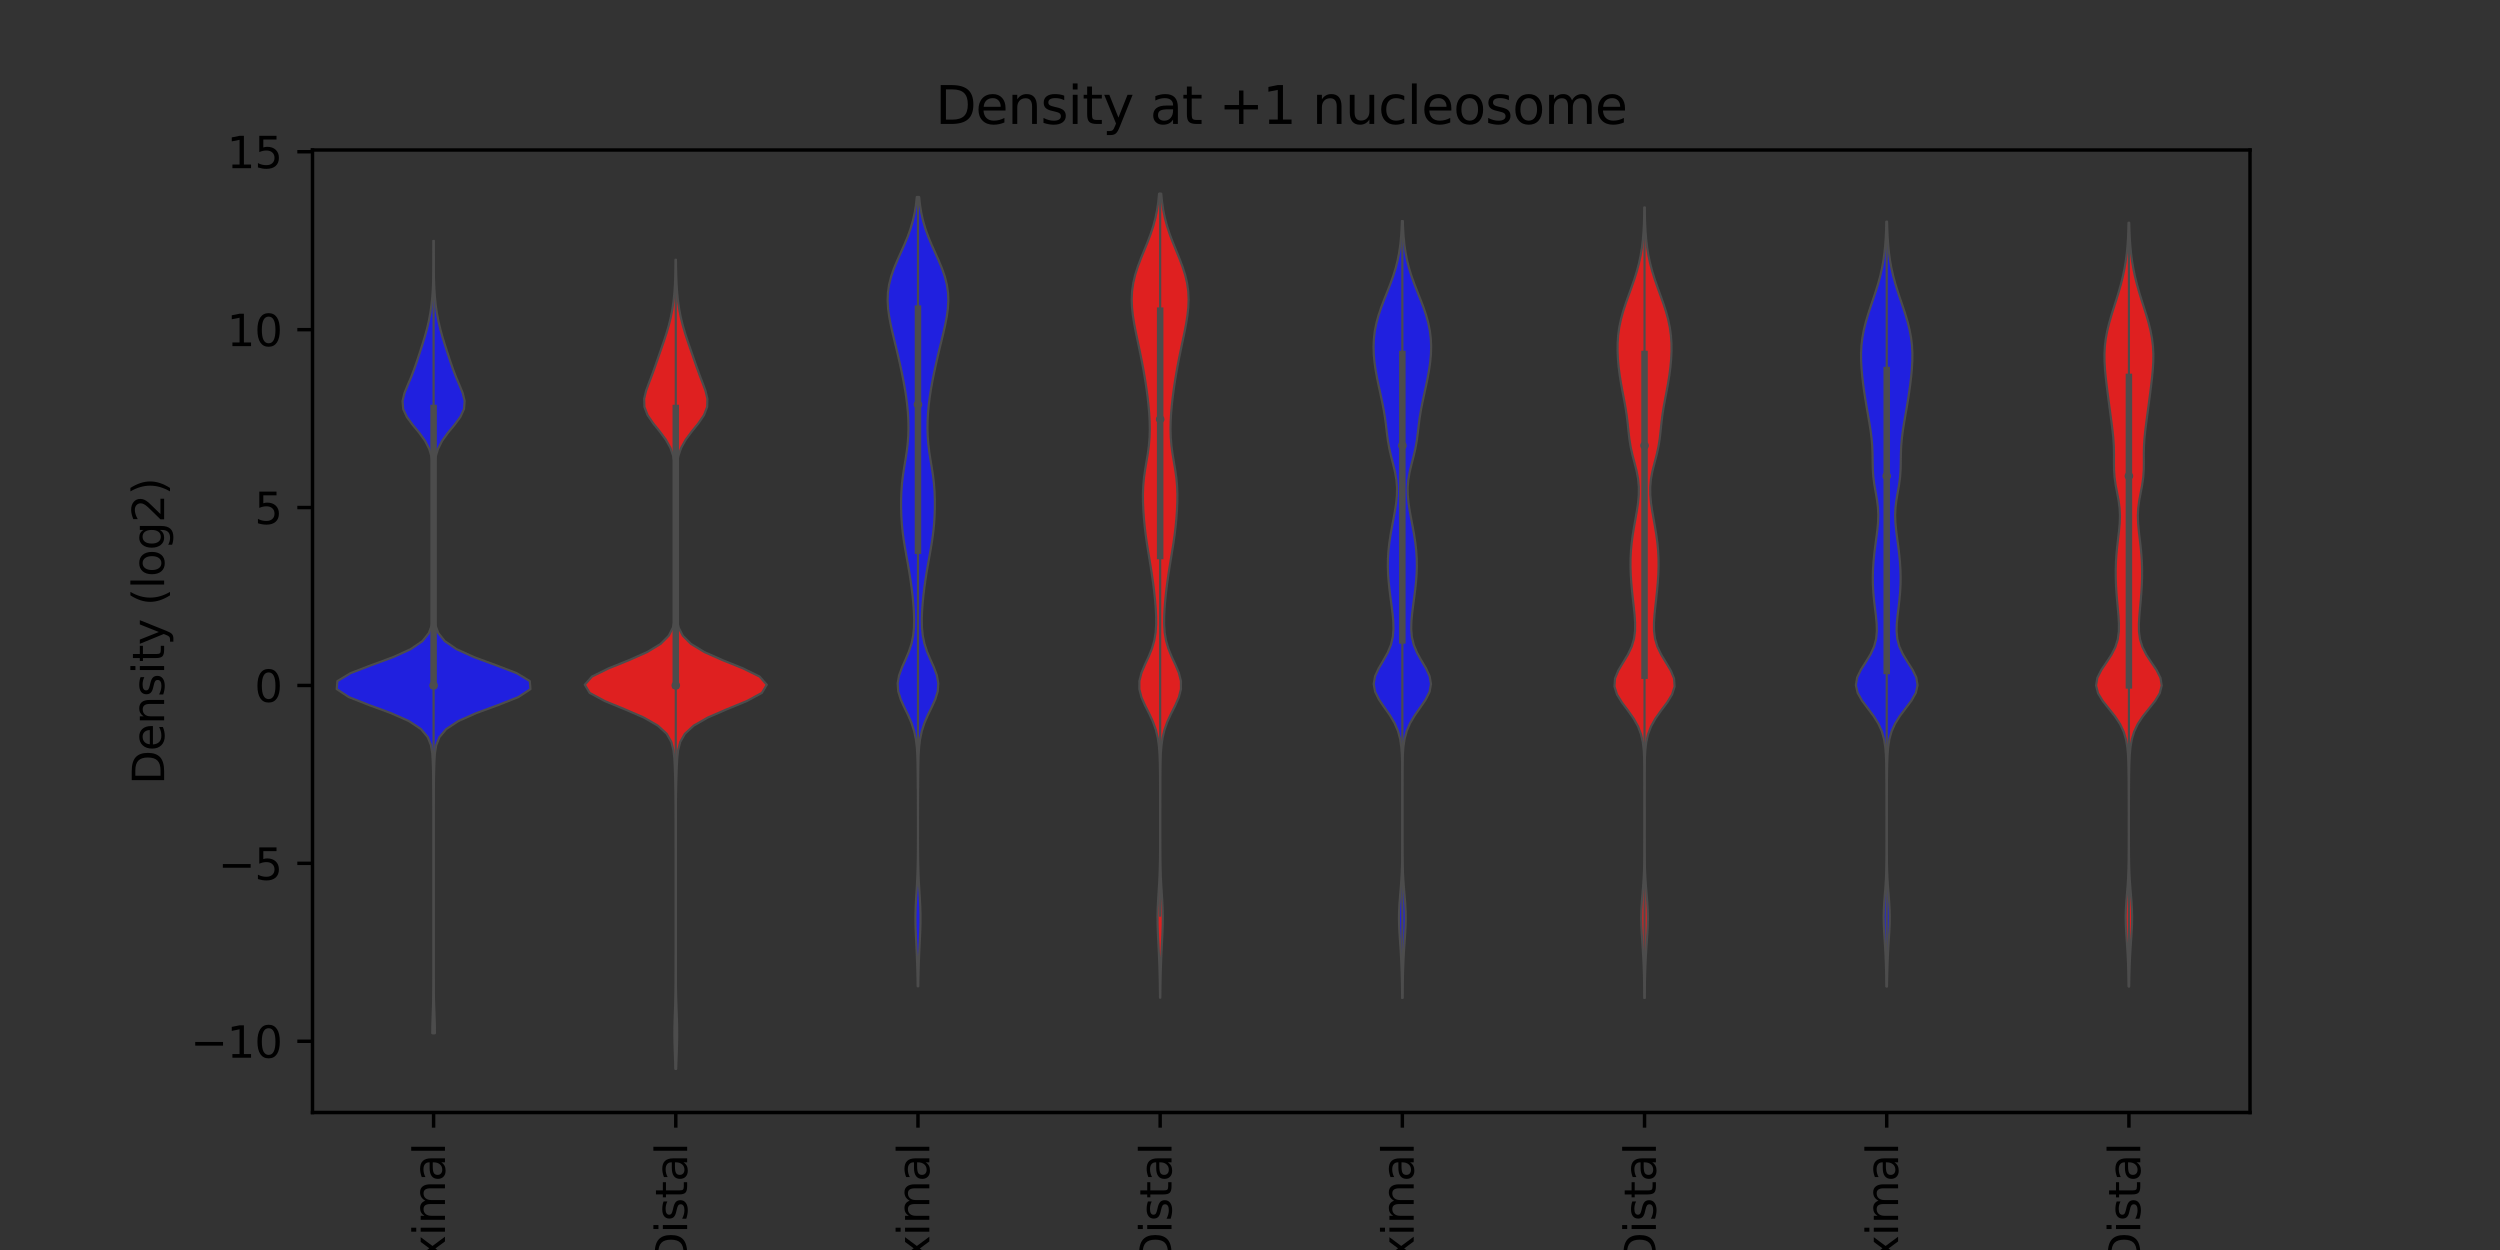 <?xml version="1.0" encoding="utf-8" standalone="no"?>
<!DOCTYPE svg PUBLIC "-//W3C//DTD SVG 1.1//EN"
  "http://www.w3.org/Graphics/SVG/1.1/DTD/svg11.dtd">
<svg xmlns:xlink="http://www.w3.org/1999/xlink" width="576pt" height="288pt" viewBox="0 0 576 288" xmlns="http://www.w3.org/2000/svg" version="1.1">
 <rect x="0" y="0" width="576" height="288" fill="#333333" stroke="none"/>
 <defs>
  <style type="text/css">*{stroke-linejoin: round; stroke-linecap: butt}</style>
 </defs>
 <g id="figure_1">
  <g id="patch_1">
   <path d="M 0 288 
L 576 288 
L 576 0 
L 0 0 
L 0 288 
z
" style="fill: none"/>
  </g>
  <g id="axes_1">
   <g id="patch_2">
    <path d="M 72 256.32 
L 518.4 256.32 
L 518.4 34.56 
L 72 34.56 
L 72 256.32 
z
" style="fill: none"/>
   </g>
   <g id="PolyCollection_1">
    <defs>
     <path id="m1c9dc07da1" d="M 100.203 -49.951 
L 99.597 -49.951 
L 99.618 -51.794 
L 99.672 -53.638 
L 99.74 -55.482 
L 99.803 -57.326 
L 99.848 -59.169 
L 99.876 -61.013 
L 99.891 -62.857 
L 99.897 -64.7 
L 99.899 -66.544 
L 99.9 -68.388 
L 99.9 -70.231 
L 99.9 -72.075 
L 99.9 -73.919 
L 99.9 -75.762 
L 99.9 -77.606 
L 99.9 -79.45 
L 99.9 -81.293 
L 99.9 -83.137 
L 99.9 -84.981 
L 99.9 -86.824 
L 99.9 -88.668 
L 99.9 -90.512 
L 99.9 -92.355 
L 99.9 -94.199 
L 99.899 -96.043 
L 99.898 -97.886 
L 99.896 -99.73 
L 99.891 -101.574 
L 99.881 -103.417 
L 99.865 -105.261 
L 99.839 -107.105 
L 99.806 -108.948 
L 99.764 -110.792 
L 99.706 -112.636 
L 99.586 -114.479 
L 99.285 -116.323 
L 98.551 -118.167 
L 96.998 -120.01 
L 94.22 -121.854 
L 90.079 -123.698 
L 85.06 -125.541 
L 80.379 -127.385 
L 77.58 -129.229 
L 77.732 -131.072 
L 80.781 -132.916 
L 85.583 -134.76 
L 90.592 -136.603 
L 94.646 -138.447 
L 97.325 -140.291 
L 98.804 -142.134 
L 99.495 -143.978 
L 99.77 -145.822 
L 99.863 -147.665 
L 99.891 -149.509 
L 99.898 -151.353 
L 99.9 -153.196 
L 99.9 -155.04 
L 99.9 -156.884 
L 99.9 -158.727 
L 99.9 -160.571 
L 99.9 -162.415 
L 99.9 -164.259 
L 99.9 -166.102 
L 99.9 -167.946 
L 99.9 -169.79 
L 99.9 -171.633 
L 99.899 -173.477 
L 99.895 -175.321 
L 99.882 -177.164 
L 99.84 -179.008 
L 99.724 -180.852 
L 99.449 -182.695 
L 98.897 -184.539 
L 97.962 -186.383 
L 96.641 -188.226 
L 95.116 -190.07 
L 93.743 -191.914 
L 92.893 -193.757 
L 92.744 -195.601 
L 93.19 -197.445 
L 93.942 -199.288 
L 94.732 -201.132 
L 95.44 -202.976 
L 96.076 -204.819 
L 96.684 -206.663 
L 97.282 -208.507 
L 97.851 -210.35 
L 98.362 -212.194 
L 98.797 -214.038 
L 99.145 -215.881 
L 99.409 -217.725 
L 99.597 -219.569 
L 99.724 -221.412 
L 99.803 -223.256 
L 99.848 -225.1 
L 99.873 -226.943 
L 99.885 -228.787 
L 99.891 -230.631 
L 99.894 -232.474 
L 99.906 -232.474 
L 99.906 -232.474 
L 99.909 -230.631 
L 99.915 -228.787 
L 99.927 -226.943 
L 99.952 -225.1 
L 99.997 -223.256 
L 100.076 -221.412 
L 100.203 -219.569 
L 100.391 -217.725 
L 100.655 -215.881 
L 101.003 -214.038 
L 101.438 -212.194 
L 101.949 -210.35 
L 102.518 -208.507 
L 103.116 -206.663 
L 103.724 -204.819 
L 104.36 -202.976 
L 105.068 -201.132 
L 105.858 -199.288 
L 106.61 -197.445 
L 107.056 -195.601 
L 106.907 -193.757 
L 106.057 -191.914 
L 104.684 -190.07 
L 103.159 -188.226 
L 101.838 -186.383 
L 100.903 -184.539 
L 100.351 -182.695 
L 100.076 -180.852 
L 99.96 -179.008 
L 99.918 -177.164 
L 99.905 -175.321 
L 99.901 -173.477 
L 99.9 -171.633 
L 99.9 -169.79 
L 99.9 -167.946 
L 99.9 -166.102 
L 99.9 -164.259 
L 99.9 -162.415 
L 99.9 -160.571 
L 99.9 -158.727 
L 99.9 -156.884 
L 99.9 -155.04 
L 99.9 -153.196 
L 99.902 -151.353 
L 99.909 -149.509 
L 99.937 -147.665 
L 100.03 -145.822 
L 100.305 -143.978 
L 100.996 -142.134 
L 102.475 -140.291 
L 105.154 -138.447 
L 109.208 -136.603 
L 114.217 -134.76 
L 119.019 -132.916 
L 122.068 -131.072 
L 122.22 -129.229 
L 119.421 -127.385 
L 114.74 -125.541 
L 109.721 -123.698 
L 105.58 -121.854 
L 102.802 -120.01 
L 101.249 -118.167 
L 100.515 -116.323 
L 100.214 -114.479 
L 100.094 -112.636 
L 100.036 -110.792 
L 99.994 -108.948 
L 99.961 -107.105 
L 99.935 -105.261 
L 99.919 -103.417 
L 99.909 -101.574 
L 99.904 -99.73 
L 99.902 -97.886 
L 99.901 -96.043 
L 99.9 -94.199 
L 99.9 -92.355 
L 99.9 -90.512 
L 99.9 -88.668 
L 99.9 -86.824 
L 99.9 -84.981 
L 99.9 -83.137 
L 99.9 -81.293 
L 99.9 -79.45 
L 99.9 -77.606 
L 99.9 -75.762 
L 99.9 -73.919 
L 99.9 -72.075 
L 99.9 -70.231 
L 99.9 -68.388 
L 99.901 -66.544 
L 99.903 -64.7 
L 99.909 -62.857 
L 99.924 -61.013 
L 99.952 -59.169 
L 99.997 -57.326 
L 100.06 -55.482 
L 100.128 -53.638 
L 100.182 -51.794 
L 100.203 -49.951 
z
" style="stroke: #4c4c4c; stroke-width: 0.5"/>
    </defs>
    <g clip-path="url(#p3bb54f8dfe)">
     <use xlink:href="#m1c9dc07da1" x="0" y="288" style="fill: #2020df; stroke: #4c4c4c; stroke-width: 0.5"/>
    </g>
   </g>
   <g id="PolyCollection_2">
    <defs>
     <path id="m7e9941b59e" d="M 155.792 -41.76 
L 155.608 -41.76 
L 155.548 -43.642 
L 155.478 -45.525 
L 155.416 -47.407 
L 155.382 -49.29 
L 155.39 -51.172 
L 155.436 -53.055 
L 155.504 -54.937 
L 155.574 -56.82 
L 155.629 -58.702 
L 155.665 -60.585 
L 155.685 -62.467 
L 155.695 -64.35 
L 155.698 -66.232 
L 155.7 -68.115 
L 155.7 -69.997 
L 155.7 -71.88 
L 155.7 -73.762 
L 155.7 -75.645 
L 155.7 -77.527 
L 155.7 -79.41 
L 155.7 -81.292 
L 155.7 -83.175 
L 155.7 -85.057 
L 155.7 -86.94 
L 155.7 -88.822 
L 155.7 -90.705 
L 155.7 -92.587 
L 155.699 -94.47 
L 155.699 -96.352 
L 155.697 -98.235 
L 155.692 -100.117 
L 155.683 -102 
L 155.664 -103.882 
L 155.634 -105.765 
L 155.59 -107.647 
L 155.533 -109.53 
L 155.466 -111.412 
L 155.367 -113.295 
L 155.163 -115.177 
L 154.678 -117.06 
L 153.604 -118.942 
L 151.556 -120.825 
L 148.273 -122.707 
L 143.926 -124.589 
L 139.346 -126.472 
L 135.867 -128.354 
L 134.733 -130.237 
L 136.388 -132.119 
L 140.207 -134.002 
L 144.875 -135.884 
L 149.113 -137.767 
L 152.207 -139.649 
L 154.085 -141.532 
L 155.047 -143.414 
L 155.468 -145.297 
L 155.627 -147.179 
L 155.679 -149.062 
L 155.694 -150.944 
L 155.698 -152.827 
L 155.699 -154.709 
L 155.7 -156.592 
L 155.7 -158.474 
L 155.7 -160.357 
L 155.7 -162.239 
L 155.7 -164.122 
L 155.7 -166.004 
L 155.7 -167.887 
L 155.7 -169.769 
L 155.7 -171.652 
L 155.698 -173.534 
L 155.693 -175.417 
L 155.673 -177.299 
L 155.612 -179.182 
L 155.457 -181.064 
L 155.11 -182.947 
L 154.455 -184.829 
L 153.406 -186.712 
L 152.007 -188.594 
L 150.484 -190.477 
L 149.199 -192.359 
L 148.475 -194.242 
L 148.416 -196.124 
L 148.87 -198.007 
L 149.567 -199.889 
L 150.291 -201.772 
L 150.97 -203.654 
L 151.623 -205.536 
L 152.278 -207.419 
L 152.932 -209.301 
L 153.551 -211.184 
L 154.102 -213.066 
L 154.563 -214.949 
L 154.926 -216.831 
L 155.195 -218.714 
L 155.385 -220.596 
L 155.511 -222.479 
L 155.591 -224.361 
L 155.639 -226.244 
L 155.667 -228.126 
L 155.733 -228.126 
L 155.733 -228.126 
L 155.761 -226.244 
L 155.809 -224.361 
L 155.889 -222.479 
L 156.015 -220.596 
L 156.205 -218.714 
L 156.474 -216.831 
L 156.837 -214.949 
L 157.298 -213.066 
L 157.849 -211.184 
L 158.468 -209.301 
L 159.122 -207.419 
L 159.777 -205.536 
L 160.43 -203.654 
L 161.109 -201.772 
L 161.833 -199.889 
L 162.53 -198.007 
L 162.984 -196.124 
L 162.925 -194.242 
L 162.201 -192.359 
L 160.916 -190.477 
L 159.393 -188.594 
L 157.994 -186.712 
L 156.945 -184.829 
L 156.29 -182.947 
L 155.943 -181.064 
L 155.788 -179.182 
L 155.727 -177.299 
L 155.707 -175.417 
L 155.702 -173.534 
L 155.7 -171.652 
L 155.7 -169.769 
L 155.7 -167.887 
L 155.7 -166.004 
L 155.7 -164.122 
L 155.7 -162.239 
L 155.7 -160.357 
L 155.7 -158.474 
L 155.7 -156.592 
L 155.701 -154.709 
L 155.702 -152.827 
L 155.706 -150.944 
L 155.721 -149.062 
L 155.773 -147.179 
L 155.932 -145.297 
L 156.353 -143.414 
L 157.315 -141.532 
L 159.193 -139.649 
L 162.287 -137.767 
L 166.525 -135.884 
L 171.193 -134.002 
L 175.012 -132.119 
L 176.667 -130.237 
L 175.533 -128.354 
L 172.054 -126.472 
L 167.474 -124.589 
L 163.127 -122.707 
L 159.844 -120.825 
L 157.796 -118.942 
L 156.722 -117.06 
L 156.237 -115.177 
L 156.033 -113.295 
L 155.934 -111.412 
L 155.867 -109.53 
L 155.81 -107.647 
L 155.766 -105.765 
L 155.736 -103.882 
L 155.717 -102 
L 155.708 -100.117 
L 155.703 -98.235 
L 155.701 -96.352 
L 155.701 -94.47 
L 155.7 -92.587 
L 155.7 -90.705 
L 155.7 -88.822 
L 155.7 -86.94 
L 155.7 -85.057 
L 155.7 -83.175 
L 155.7 -81.292 
L 155.7 -79.41 
L 155.7 -77.527 
L 155.7 -75.645 
L 155.7 -73.762 
L 155.7 -71.88 
L 155.7 -69.997 
L 155.7 -68.115 
L 155.702 -66.232 
L 155.706 -64.35 
L 155.715 -62.467 
L 155.735 -60.585 
L 155.771 -58.702 
L 155.826 -56.82 
L 155.896 -54.937 
L 155.964 -53.055 
L 156.01 -51.172 
L 156.018 -49.29 
L 155.984 -47.407 
L 155.922 -45.525 
L 155.852 -43.642 
L 155.792 -41.76 
z
" style="stroke: #4c4c4c; stroke-width: 0.5"/>
    </defs>
    <g clip-path="url(#p3bb54f8dfe)">
     <use xlink:href="#m7e9941b59e" x="0" y="288" style="fill: #df2020; stroke: #4c4c4c; stroke-width: 0.5"/>
    </g>
   </g>
   <g id="PolyCollection_3">
    <defs>
     <path id="m35feec2f4b" d="M 211.565 -60.756 
L 211.435 -60.756 
L 211.401 -62.592 
L 211.357 -64.429 
L 211.3 -66.266 
L 211.228 -68.103 
L 211.143 -69.94 
L 211.052 -71.777 
L 210.971 -73.614 
L 210.922 -75.451 
L 210.921 -77.288 
L 210.973 -79.125 
L 211.067 -80.961 
L 211.18 -82.798 
L 211.287 -84.635 
L 211.373 -86.472 
L 211.432 -88.309 
L 211.468 -90.146 
L 211.486 -91.983 
L 211.494 -93.82 
L 211.497 -95.657 
L 211.498 -97.494 
L 211.496 -99.331 
L 211.494 -101.167 
L 211.489 -103.004 
L 211.483 -104.841 
L 211.475 -106.678 
L 211.464 -108.515 
L 211.446 -110.352 
L 211.415 -112.189 
L 211.354 -114.026 
L 211.235 -115.863 
L 211.01 -117.7 
L 210.622 -119.536 
L 210.03 -121.373 
L 209.24 -123.21 
L 208.341 -125.047 
L 207.507 -126.884 
L 206.947 -128.721 
L 206.816 -130.558 
L 207.144 -132.395 
L 207.821 -134.232 
L 208.647 -136.069 
L 209.422 -137.906 
L 210.02 -139.742 
L 210.398 -141.579 
L 210.581 -143.416 
L 210.618 -145.253 
L 210.557 -147.09 
L 210.428 -148.927 
L 210.25 -150.764 
L 210.03 -152.601 
L 209.773 -154.438 
L 209.481 -156.275 
L 209.163 -158.111 
L 208.833 -159.948 
L 208.509 -161.785 
L 208.213 -163.622 
L 207.968 -165.459 
L 207.786 -167.296 
L 207.669 -169.133 
L 207.613 -170.97 
L 207.613 -172.807 
L 207.674 -174.644 
L 207.808 -176.481 
L 208.021 -178.317 
L 208.298 -180.154 
L 208.604 -181.991 
L 208.891 -183.828 
L 209.116 -185.665 
L 209.257 -187.502 
L 209.31 -189.339 
L 209.28 -191.176 
L 209.174 -193.013 
L 208.999 -194.85 
L 208.762 -196.686 
L 208.471 -198.523 
L 208.137 -200.36 
L 207.769 -202.197 
L 207.372 -204.034 
L 206.953 -205.871 
L 206.516 -207.708 
L 206.069 -209.545 
L 205.628 -211.382 
L 205.216 -213.219 
L 204.865 -215.056 
L 204.614 -216.892 
L 204.505 -218.729 
L 204.574 -220.566 
L 204.841 -222.403 
L 205.305 -224.24 
L 205.94 -226.077 
L 206.7 -227.914 
L 207.522 -229.751 
L 208.345 -231.588 
L 209.111 -233.425 
L 209.776 -235.261 
L 210.319 -237.098 
L 210.732 -238.935 
L 211.027 -240.772 
L 211.224 -242.609 
L 211.776 -242.609 
L 211.776 -242.609 
L 211.973 -240.772 
L 212.268 -238.935 
L 212.681 -237.098 
L 213.224 -235.261 
L 213.889 -233.425 
L 214.655 -231.588 
L 215.478 -229.751 
L 216.3 -227.914 
L 217.06 -226.077 
L 217.695 -224.24 
L 218.159 -222.403 
L 218.426 -220.566 
L 218.495 -218.729 
L 218.386 -216.892 
L 218.135 -215.056 
L 217.784 -213.219 
L 217.372 -211.382 
L 216.931 -209.545 
L 216.484 -207.708 
L 216.047 -205.871 
L 215.628 -204.034 
L 215.231 -202.197 
L 214.863 -200.36 
L 214.529 -198.523 
L 214.238 -196.686 
L 214.001 -194.85 
L 213.826 -193.013 
L 213.72 -191.176 
L 213.69 -189.339 
L 213.743 -187.502 
L 213.884 -185.665 
L 214.109 -183.828 
L 214.396 -181.991 
L 214.702 -180.154 
L 214.979 -178.317 
L 215.192 -176.481 
L 215.326 -174.644 
L 215.387 -172.807 
L 215.387 -170.97 
L 215.331 -169.133 
L 215.214 -167.296 
L 215.032 -165.459 
L 214.787 -163.622 
L 214.491 -161.785 
L 214.167 -159.948 
L 213.837 -158.111 
L 213.519 -156.275 
L 213.227 -154.438 
L 212.97 -152.601 
L 212.75 -150.764 
L 212.572 -148.927 
L 212.443 -147.09 
L 212.382 -145.253 
L 212.419 -143.416 
L 212.602 -141.579 
L 212.98 -139.742 
L 213.578 -137.906 
L 214.353 -136.069 
L 215.179 -134.232 
L 215.856 -132.395 
L 216.184 -130.558 
L 216.053 -128.721 
L 215.493 -126.884 
L 214.659 -125.047 
L 213.76 -123.21 
L 212.97 -121.373 
L 212.378 -119.536 
L 211.99 -117.7 
L 211.765 -115.863 
L 211.646 -114.026 
L 211.585 -112.189 
L 211.554 -110.352 
L 211.536 -108.515 
L 211.525 -106.678 
L 211.517 -104.841 
L 211.511 -103.004 
L 211.506 -101.167 
L 211.504 -99.331 
L 211.502 -97.494 
L 211.503 -95.657 
L 211.506 -93.82 
L 211.514 -91.983 
L 211.532 -90.146 
L 211.568 -88.309 
L 211.627 -86.472 
L 211.713 -84.635 
L 211.82 -82.798 
L 211.933 -80.961 
L 212.027 -79.125 
L 212.079 -77.288 
L 212.078 -75.451 
L 212.029 -73.614 
L 211.948 -71.777 
L 211.857 -69.94 
L 211.772 -68.103 
L 211.7 -66.266 
L 211.643 -64.429 
L 211.599 -62.592 
L 211.565 -60.756 
z
" style="stroke: #4c4c4c; stroke-width: 0.5"/>
    </defs>
    <g clip-path="url(#p3bb54f8dfe)">
     <use xlink:href="#m35feec2f4b" x="0" y="288" style="fill: #2020df; stroke: #4c4c4c; stroke-width: 0.5"/>
    </g>
   </g>
   <g id="PolyCollection_4">
    <defs>
     <path id="m2c09ce9d76" d="M 267.333 -58.123 
L 267.267 -58.123 
L 267.246 -59.994 
L 267.215 -61.865 
L 267.173 -63.736 
L 267.117 -65.608 
L 267.045 -67.479 
L 266.957 -69.35 
L 266.86 -71.221 
L 266.769 -73.092 
L 266.705 -74.963 
L 266.69 -76.834 
L 266.733 -78.705 
L 266.824 -80.576 
L 266.942 -82.447 
L 267.059 -84.318 
L 267.155 -86.189 
L 267.222 -88.06 
L 267.262 -89.932 
L 267.284 -91.803 
L 267.294 -93.674 
L 267.298 -95.545 
L 267.299 -97.416 
L 267.299 -99.287 
L 267.297 -101.158 
L 267.295 -103.029 
L 267.291 -104.9 
L 267.285 -106.771 
L 267.275 -108.642 
L 267.257 -110.513 
L 267.222 -112.384 
L 267.152 -114.256 
L 267.011 -116.127 
L 266.748 -117.998 
L 266.302 -119.869 
L 265.633 -121.74 
L 264.764 -123.611 
L 263.816 -125.482 
L 262.991 -127.353 
L 262.512 -129.224 
L 262.516 -131.095 
L 262.992 -132.966 
L 263.781 -134.837 
L 264.655 -136.709 
L 265.416 -138.58 
L 265.957 -140.451 
L 266.266 -142.322 
L 266.384 -144.193 
L 266.371 -146.064 
L 266.274 -147.935 
L 266.121 -149.806 
L 265.926 -151.677 
L 265.695 -153.548 
L 265.432 -155.419 
L 265.143 -157.29 
L 264.837 -159.161 
L 264.528 -161.033 
L 264.233 -162.904 
L 263.968 -164.775 
L 263.744 -166.646 
L 263.565 -168.517 
L 263.432 -170.388 
L 263.349 -172.259 
L 263.331 -174.13 
L 263.399 -176.001 
L 263.569 -177.872 
L 263.831 -179.743 
L 264.145 -181.614 
L 264.454 -183.485 
L 264.703 -185.357 
L 264.858 -187.228 
L 264.914 -189.099 
L 264.879 -190.97 
L 264.771 -192.841 
L 264.605 -194.712 
L 264.395 -196.583 
L 264.149 -198.454 
L 263.868 -200.325 
L 263.556 -202.196 
L 263.214 -204.067 
L 262.846 -205.938 
L 262.46 -207.81 
L 262.064 -209.681 
L 261.677 -211.552 
L 261.318 -213.423 
L 261.019 -215.294 
L 260.815 -217.165 
L 260.743 -219.036 
L 260.832 -220.907 
L 261.099 -222.778 
L 261.541 -224.649 
L 262.136 -226.52 
L 262.843 -228.391 
L 263.608 -230.262 
L 264.373 -232.134 
L 265.086 -234.005 
L 265.705 -235.876 
L 266.208 -237.747 
L 266.59 -239.618 
L 266.862 -241.489 
L 267.044 -243.36 
L 267.556 -243.36 
L 267.556 -243.36 
L 267.738 -241.489 
L 268.01 -239.618 
L 268.392 -237.747 
L 268.895 -235.876 
L 269.514 -234.005 
L 270.227 -232.134 
L 270.992 -230.262 
L 271.757 -228.391 
L 272.464 -226.52 
L 273.059 -224.649 
L 273.501 -222.778 
L 273.768 -220.907 
L 273.857 -219.036 
L 273.785 -217.165 
L 273.581 -215.294 
L 273.282 -213.423 
L 272.923 -211.552 
L 272.536 -209.681 
L 272.14 -207.81 
L 271.754 -205.938 
L 271.386 -204.067 
L 271.044 -202.196 
L 270.732 -200.325 
L 270.451 -198.454 
L 270.205 -196.583 
L 269.995 -194.712 
L 269.829 -192.841 
L 269.721 -190.97 
L 269.686 -189.099 
L 269.742 -187.228 
L 269.897 -185.357 
L 270.146 -183.485 
L 270.455 -181.614 
L 270.769 -179.743 
L 271.031 -177.872 
L 271.201 -176.001 
L 271.269 -174.13 
L 271.251 -172.259 
L 271.168 -170.388 
L 271.035 -168.517 
L 270.856 -166.646 
L 270.632 -164.775 
L 270.367 -162.904 
L 270.072 -161.033 
L 269.763 -159.161 
L 269.457 -157.29 
L 269.168 -155.419 
L 268.905 -153.548 
L 268.674 -151.677 
L 268.479 -149.806 
L 268.326 -147.935 
L 268.229 -146.064 
L 268.216 -144.193 
L 268.334 -142.322 
L 268.643 -140.451 
L 269.184 -138.58 
L 269.945 -136.709 
L 270.819 -134.837 
L 271.608 -132.966 
L 272.084 -131.095 
L 272.088 -129.224 
L 271.609 -127.353 
L 270.784 -125.482 
L 269.836 -123.611 
L 268.967 -121.74 
L 268.298 -119.869 
L 267.852 -117.998 
L 267.589 -116.127 
L 267.448 -114.256 
L 267.378 -112.384 
L 267.343 -110.513 
L 267.325 -108.642 
L 267.315 -106.771 
L 267.309 -104.9 
L 267.305 -103.029 
L 267.303 -101.158 
L 267.301 -99.287 
L 267.301 -97.416 
L 267.302 -95.545 
L 267.306 -93.674 
L 267.316 -91.803 
L 267.338 -89.932 
L 267.378 -88.06 
L 267.445 -86.189 
L 267.541 -84.318 
L 267.658 -82.447 
L 267.776 -80.576 
L 267.867 -78.705 
L 267.91 -76.834 
L 267.895 -74.963 
L 267.831 -73.092 
L 267.74 -71.221 
L 267.643 -69.35 
L 267.555 -67.479 
L 267.483 -65.608 
L 267.427 -63.736 
L 267.385 -61.865 
L 267.354 -59.994 
L 267.333 -58.123 
z
" style="stroke: #4c4c4c; stroke-width: 0.5"/>
    </defs>
    <g clip-path="url(#p3bb54f8dfe)">
     <use xlink:href="#m2c09ce9d76" x="0" y="288" style="fill: #df2020; stroke: #4c4c4c; stroke-width: 0.5"/>
    </g>
   </g>
   <g id="PolyCollection_5">
    <defs>
     <path id="mfcc776c74a" d="M 323.143 -58.123 
L 323.057 -58.123 
L 323.033 -59.931 
L 323 -61.738 
L 322.956 -63.545 
L 322.896 -65.353 
L 322.817 -67.16 
L 322.715 -68.967 
L 322.595 -70.775 
L 322.47 -72.582 
L 322.369 -74.39 
L 322.32 -76.197 
L 322.344 -78.004 
L 322.438 -79.812 
L 322.578 -81.619 
L 322.731 -83.426 
L 322.866 -85.234 
L 322.968 -87.041 
L 323.033 -88.848 
L 323.07 -90.656 
L 323.088 -92.463 
L 323.096 -94.271 
L 323.099 -96.078 
L 323.1 -97.885 
L 323.1 -99.693 
L 323.1 -101.5 
L 323.099 -103.307 
L 323.098 -105.115 
L 323.095 -106.922 
L 323.09 -108.73 
L 323.078 -110.537 
L 323.05 -112.344 
L 322.988 -114.152 
L 322.852 -115.959 
L 322.581 -117.766 
L 322.093 -119.574 
L 321.317 -121.381 
L 320.242 -123.188 
L 318.969 -124.996 
L 317.731 -126.803 
L 316.825 -128.611 
L 316.497 -130.418 
L 316.821 -132.225 
L 317.657 -134.033 
L 318.725 -135.84 
L 319.731 -137.647 
L 320.48 -139.455 
L 320.908 -141.262 
L 321.056 -143.07 
L 321.007 -144.877 
L 320.84 -146.684 
L 320.616 -148.492 
L 320.374 -150.299 
L 320.144 -152.106 
L 319.95 -153.914 
L 319.815 -155.721 
L 319.756 -157.529 
L 319.785 -159.336 
L 319.904 -161.143 
L 320.106 -162.951 
L 320.379 -164.758 
L 320.702 -166.565 
L 321.047 -168.373 
L 321.38 -170.18 
L 321.66 -171.987 
L 321.84 -173.795 
L 321.873 -175.602 
L 321.732 -177.41 
L 321.42 -179.217 
L 320.988 -181.024 
L 320.519 -182.832 
L 320.099 -184.639 
L 319.774 -186.446 
L 319.534 -188.254 
L 319.325 -190.061 
L 319.087 -191.869 
L 318.788 -193.676 
L 318.431 -195.483 
L 318.041 -197.291 
L 317.646 -199.098 
L 317.273 -200.905 
L 316.945 -202.713 
L 316.686 -204.52 
L 316.518 -206.327 
L 316.463 -208.135 
L 316.539 -209.942 
L 316.757 -211.75 
L 317.12 -213.557 
L 317.618 -215.364 
L 318.229 -217.172 
L 318.916 -218.979 
L 319.637 -220.786 
L 320.343 -222.594 
L 320.993 -224.401 
L 321.555 -226.209 
L 322.013 -228.016 
L 322.366 -229.823 
L 322.624 -231.631 
L 322.803 -233.438 
L 322.922 -235.245 
L 322.998 -237.053 
L 323.202 -237.053 
L 323.202 -237.053 
L 323.278 -235.245 
L 323.397 -233.438 
L 323.576 -231.631 
L 323.834 -229.823 
L 324.187 -228.016 
L 324.645 -226.209 
L 325.207 -224.401 
L 325.857 -222.594 
L 326.563 -220.786 
L 327.284 -218.979 
L 327.971 -217.172 
L 328.582 -215.364 
L 329.08 -213.557 
L 329.443 -211.75 
L 329.661 -209.942 
L 329.737 -208.135 
L 329.682 -206.327 
L 329.514 -204.52 
L 329.255 -202.713 
L 328.927 -200.905 
L 328.554 -199.098 
L 328.159 -197.291 
L 327.769 -195.483 
L 327.412 -193.676 
L 327.113 -191.869 
L 326.875 -190.061 
L 326.666 -188.254 
L 326.426 -186.446 
L 326.101 -184.639 
L 325.681 -182.832 
L 325.212 -181.024 
L 324.78 -179.217 
L 324.468 -177.41 
L 324.327 -175.602 
L 324.36 -173.795 
L 324.54 -171.987 
L 324.82 -170.18 
L 325.153 -168.373 
L 325.498 -166.565 
L 325.821 -164.758 
L 326.094 -162.951 
L 326.296 -161.143 
L 326.415 -159.336 
L 326.444 -157.529 
L 326.385 -155.721 
L 326.25 -153.914 
L 326.056 -152.106 
L 325.826 -150.299 
L 325.584 -148.492 
L 325.36 -146.684 
L 325.193 -144.877 
L 325.144 -143.07 
L 325.292 -141.262 
L 325.72 -139.455 
L 326.469 -137.647 
L 327.475 -135.84 
L 328.543 -134.033 
L 329.379 -132.225 
L 329.703 -130.418 
L 329.375 -128.611 
L 328.469 -126.803 
L 327.231 -124.996 
L 325.958 -123.188 
L 324.883 -121.381 
L 324.107 -119.574 
L 323.619 -117.766 
L 323.348 -115.959 
L 323.212 -114.152 
L 323.15 -112.344 
L 323.122 -110.537 
L 323.11 -108.73 
L 323.105 -106.922 
L 323.102 -105.115 
L 323.101 -103.307 
L 323.1 -101.5 
L 323.1 -99.693 
L 323.1 -97.885 
L 323.101 -96.078 
L 323.104 -94.271 
L 323.112 -92.463 
L 323.13 -90.656 
L 323.167 -88.848 
L 323.232 -87.041 
L 323.334 -85.234 
L 323.469 -83.426 
L 323.622 -81.619 
L 323.762 -79.812 
L 323.856 -78.004 
L 323.88 -76.197 
L 323.831 -74.39 
L 323.73 -72.582 
L 323.605 -70.775 
L 323.485 -68.967 
L 323.383 -67.16 
L 323.304 -65.353 
L 323.244 -63.545 
L 323.2 -61.738 
L 323.167 -59.931 
L 323.143 -58.123 
z
" style="stroke: #4c4c4c; stroke-width: 0.5"/>
    </defs>
    <g clip-path="url(#p3bb54f8dfe)">
     <use xlink:href="#mfcc776c74a" x="0" y="288" style="fill: #2020df; stroke: #4c4c4c; stroke-width: 0.5"/>
    </g>
   </g>
   <g id="PolyCollection_6">
    <defs>
     <path id="mb93a8e3dbc" d="M 378.935 -58.123 
L 378.865 -58.123 
L 378.843 -59.962 
L 378.809 -61.801 
L 378.762 -63.639 
L 378.698 -65.478 
L 378.614 -67.317 
L 378.507 -69.155 
L 378.384 -70.994 
L 378.262 -72.833 
L 378.169 -74.672 
L 378.134 -76.51 
L 378.172 -78.349 
L 378.278 -80.188 
L 378.425 -82.026 
L 378.575 -83.865 
L 378.702 -85.704 
L 378.792 -87.543 
L 378.848 -89.381 
L 378.878 -91.22 
L 378.891 -93.059 
L 378.897 -94.897 
L 378.899 -96.736 
L 378.9 -98.575 
L 378.9 -100.414 
L 378.899 -102.252 
L 378.899 -104.091 
L 378.897 -105.93 
L 378.893 -107.768 
L 378.885 -109.607 
L 378.867 -111.446 
L 378.823 -113.285 
L 378.722 -115.123 
L 378.509 -116.962 
L 378.1 -118.801 
L 377.405 -120.639 
L 376.375 -122.478 
L 375.068 -124.317 
L 373.688 -126.155 
L 372.552 -127.994 
L 371.971 -129.833 
L 372.099 -131.672 
L 372.853 -133.51 
L 373.955 -135.349 
L 375.07 -137.188 
L 375.95 -139.026 
L 376.492 -140.865 
L 376.721 -142.704 
L 376.728 -144.543 
L 376.604 -146.381 
L 376.417 -148.22 
L 376.212 -150.059 
L 376.017 -151.897 
L 375.85 -153.736 
L 375.728 -155.575 
L 375.667 -157.414 
L 375.678 -159.252 
L 375.769 -161.091 
L 375.942 -162.93 
L 376.187 -164.768 
L 376.487 -166.607 
L 376.816 -168.446 
L 377.138 -170.285 
L 377.408 -172.123 
L 377.575 -173.962 
L 377.589 -175.801 
L 377.419 -177.639 
L 377.072 -179.478 
L 376.609 -181.317 
L 376.124 -183.156 
L 375.711 -184.994 
L 375.41 -186.833 
L 375.199 -188.672 
L 375.012 -190.51 
L 374.788 -192.349 
L 374.502 -194.188 
L 374.165 -196.026 
L 373.812 -197.865 
L 373.476 -199.704 
L 373.18 -201.543 
L 372.941 -203.381 
L 372.772 -205.22 
L 372.687 -207.059 
L 372.699 -208.897 
L 372.825 -210.736 
L 373.079 -212.575 
L 373.464 -214.414 
L 373.97 -216.252 
L 374.571 -218.091 
L 375.228 -219.93 
L 375.898 -221.768 
L 376.537 -223.607 
L 377.113 -225.446 
L 377.604 -227.285 
L 377.999 -229.123 
L 378.3 -230.962 
L 378.518 -232.801 
L 378.668 -234.639 
L 378.765 -236.478 
L 378.825 -238.317 
L 378.861 -240.156 
L 378.939 -240.156 
L 378.939 -240.156 
L 378.975 -238.317 
L 379.035 -236.478 
L 379.132 -234.639 
L 379.282 -232.801 
L 379.5 -230.962 
L 379.801 -229.123 
L 380.196 -227.285 
L 380.687 -225.446 
L 381.263 -223.607 
L 381.902 -221.768 
L 382.572 -219.93 
L 383.229 -218.091 
L 383.83 -216.252 
L 384.336 -214.414 
L 384.721 -212.575 
L 384.975 -210.736 
L 385.101 -208.897 
L 385.113 -207.059 
L 385.028 -205.22 
L 384.859 -203.381 
L 384.62 -201.543 
L 384.324 -199.704 
L 383.988 -197.865 
L 383.635 -196.026 
L 383.298 -194.188 
L 383.012 -192.349 
L 382.788 -190.51 
L 382.601 -188.672 
L 382.39 -186.833 
L 382.089 -184.994 
L 381.676 -183.156 
L 381.191 -181.317 
L 380.728 -179.478 
L 380.381 -177.639 
L 380.211 -175.801 
L 380.225 -173.962 
L 380.392 -172.123 
L 380.662 -170.285 
L 380.984 -168.446 
L 381.313 -166.607 
L 381.613 -164.768 
L 381.858 -162.93 
L 382.031 -161.091 
L 382.122 -159.252 
L 382.133 -157.414 
L 382.072 -155.575 
L 381.95 -153.736 
L 381.783 -151.897 
L 381.588 -150.059 
L 381.383 -148.22 
L 381.196 -146.381 
L 381.072 -144.543 
L 381.079 -142.704 
L 381.308 -140.865 
L 381.85 -139.026 
L 382.73 -137.188 
L 383.845 -135.349 
L 384.947 -133.51 
L 385.701 -131.672 
L 385.829 -129.833 
L 385.248 -127.994 
L 384.112 -126.155 
L 382.732 -124.317 
L 381.425 -122.478 
L 380.395 -120.639 
L 379.7 -118.801 
L 379.291 -116.962 
L 379.078 -115.123 
L 378.977 -113.285 
L 378.933 -111.446 
L 378.915 -109.607 
L 378.907 -107.768 
L 378.903 -105.93 
L 378.901 -104.091 
L 378.901 -102.252 
L 378.9 -100.414 
L 378.9 -98.575 
L 378.901 -96.736 
L 378.903 -94.897 
L 378.909 -93.059 
L 378.922 -91.22 
L 378.952 -89.381 
L 379.008 -87.543 
L 379.098 -85.704 
L 379.225 -83.865 
L 379.375 -82.026 
L 379.522 -80.188 
L 379.628 -78.349 
L 379.666 -76.51 
L 379.631 -74.672 
L 379.538 -72.833 
L 379.416 -70.994 
L 379.293 -69.155 
L 379.186 -67.317 
L 379.102 -65.478 
L 379.038 -63.639 
L 378.991 -61.801 
L 378.957 -59.962 
L 378.935 -58.123 
z
" style="stroke: #4c4c4c; stroke-width: 0.5"/>
    </defs>
    <g clip-path="url(#p3bb54f8dfe)">
     <use xlink:href="#mb93a8e3dbc" x="0" y="288" style="fill: #df2020; stroke: #4c4c4c; stroke-width: 0.5"/>
    </g>
   </g>
   <g id="PolyCollection_7">
    <defs>
     <path id="mf8fd4ae837" d="M 434.764 -60.756 
L 434.636 -60.756 
L 434.604 -62.535 
L 434.561 -64.314 
L 434.504 -66.093 
L 434.429 -67.872 
L 434.333 -69.651 
L 434.221 -71.431 
L 434.109 -73.21 
L 434.026 -74.989 
L 433.999 -76.768 
L 434.042 -78.547 
L 434.145 -80.327 
L 434.281 -82.106 
L 434.418 -83.885 
L 434.531 -85.664 
L 434.61 -87.443 
L 434.657 -89.223 
L 434.682 -91.002 
L 434.693 -92.781 
L 434.697 -94.56 
L 434.698 -96.339 
L 434.698 -98.119 
L 434.696 -99.898 
L 434.692 -101.677 
L 434.687 -103.456 
L 434.678 -105.235 
L 434.665 -107.014 
L 434.648 -108.794 
L 434.623 -110.573 
L 434.582 -112.352 
L 434.508 -114.131 
L 434.363 -115.91 
L 434.084 -117.69 
L 433.587 -119.469 
L 432.79 -121.248 
L 431.674 -123.027 
L 430.332 -124.806 
L 428.999 -126.586 
L 427.994 -128.365 
L 427.591 -130.144 
L 427.889 -131.923 
L 428.754 -133.702 
L 429.89 -135.482 
L 430.977 -137.261 
L 431.794 -139.04 
L 432.265 -140.819 
L 432.428 -142.598 
L 432.376 -144.377 
L 432.203 -146.157 
L 431.985 -147.936 
L 431.777 -149.715 
L 431.613 -151.494 
L 431.515 -153.273 
L 431.492 -155.053 
L 431.541 -156.832 
L 431.658 -158.611 
L 431.832 -160.39 
L 432.049 -162.169 
L 432.289 -163.949 
L 432.519 -165.728 
L 432.692 -167.507 
L 432.758 -169.286 
L 432.679 -171.065 
L 432.459 -172.845 
L 432.15 -174.624 
L 431.84 -176.403 
L 431.61 -178.182 
L 431.493 -179.961 
L 431.457 -181.74 
L 431.433 -183.52 
L 431.359 -185.299 
L 431.204 -187.078 
L 430.973 -188.857 
L 430.691 -190.636 
L 430.385 -192.416 
L 430.077 -194.195 
L 429.782 -195.974 
L 429.51 -197.753 
L 429.268 -199.532 
L 429.06 -201.312 
L 428.898 -203.091 
L 428.799 -204.87 
L 428.786 -206.649 
L 428.881 -208.428 
L 429.095 -210.208 
L 429.428 -211.987 
L 429.868 -213.766 
L 430.394 -215.545 
L 430.977 -217.324 
L 431.583 -219.103 
L 432.178 -220.883 
L 432.729 -222.662 
L 433.213 -224.441 
L 433.616 -226.22 
L 433.937 -227.999 
L 434.18 -229.779 
L 434.357 -231.558 
L 434.482 -233.337 
L 434.566 -235.116 
L 434.62 -236.895 
L 434.78 -236.895 
L 434.78 -236.895 
L 434.834 -235.116 
L 434.918 -233.337 
L 435.043 -231.558 
L 435.22 -229.779 
L 435.463 -227.999 
L 435.784 -226.22 
L 436.187 -224.441 
L 436.671 -222.662 
L 437.222 -220.883 
L 437.817 -219.103 
L 438.423 -217.324 
L 439.006 -215.545 
L 439.532 -213.766 
L 439.972 -211.987 
L 440.305 -210.208 
L 440.519 -208.428 
L 440.614 -206.649 
L 440.601 -204.87 
L 440.502 -203.091 
L 440.34 -201.312 
L 440.132 -199.532 
L 439.89 -197.753 
L 439.618 -195.974 
L 439.323 -194.195 
L 439.015 -192.416 
L 438.709 -190.636 
L 438.427 -188.857 
L 438.196 -187.078 
L 438.041 -185.299 
L 437.967 -183.52 
L 437.943 -181.74 
L 437.907 -179.961 
L 437.79 -178.182 
L 437.56 -176.403 
L 437.25 -174.624 
L 436.941 -172.845 
L 436.721 -171.065 
L 436.642 -169.286 
L 436.708 -167.507 
L 436.881 -165.728 
L 437.111 -163.949 
L 437.351 -162.169 
L 437.568 -160.39 
L 437.742 -158.611 
L 437.859 -156.832 
L 437.908 -155.053 
L 437.885 -153.273 
L 437.787 -151.494 
L 437.623 -149.715 
L 437.415 -147.936 
L 437.197 -146.157 
L 437.024 -144.377 
L 436.972 -142.598 
L 437.135 -140.819 
L 437.606 -139.04 
L 438.423 -137.261 
L 439.51 -135.482 
L 440.646 -133.702 
L 441.511 -131.923 
L 441.809 -130.144 
L 441.406 -128.365 
L 440.401 -126.586 
L 439.068 -124.806 
L 437.726 -123.027 
L 436.61 -121.248 
L 435.813 -119.469 
L 435.316 -117.69 
L 435.037 -115.91 
L 434.892 -114.131 
L 434.818 -112.352 
L 434.777 -110.573 
L 434.752 -108.794 
L 434.735 -107.014 
L 434.722 -105.235 
L 434.713 -103.456 
L 434.708 -101.677 
L 434.704 -99.898 
L 434.702 -98.119 
L 434.702 -96.339 
L 434.703 -94.56 
L 434.707 -92.781 
L 434.718 -91.002 
L 434.743 -89.223 
L 434.79 -87.443 
L 434.869 -85.664 
L 434.982 -83.885 
L 435.119 -82.106 
L 435.255 -80.327 
L 435.358 -78.547 
L 435.401 -76.768 
L 435.374 -74.989 
L 435.291 -73.21 
L 435.179 -71.431 
L 435.067 -69.651 
L 434.971 -67.872 
L 434.896 -66.093 
L 434.839 -64.314 
L 434.796 -62.535 
L 434.764 -60.756 
z
" style="stroke: #4c4c4c; stroke-width: 0.5"/>
    </defs>
    <g clip-path="url(#p3bb54f8dfe)">
     <use xlink:href="#mf8fd4ae837" x="0" y="288" style="fill: #2020df; stroke: #4c4c4c; stroke-width: 0.5"/>
    </g>
   </g>
   <g id="PolyCollection_8">
    <defs>
     <path id="mc094237dac" d="M 490.562 -60.756 
L 490.438 -60.756 
L 490.406 -62.532 
L 490.362 -64.309 
L 490.301 -66.086 
L 490.22 -67.862 
L 490.116 -69.639 
L 489.995 -71.416 
L 489.876 -73.192 
L 489.787 -74.969 
L 489.757 -76.746 
L 489.801 -78.522 
L 489.91 -80.299 
L 490.054 -82.076 
L 490.199 -83.852 
L 490.319 -85.629 
L 490.403 -87.406 
L 490.454 -89.182 
L 490.48 -90.959 
L 490.493 -92.736 
L 490.497 -94.512 
L 490.499 -96.289 
L 490.499 -98.066 
L 490.499 -99.842 
L 490.497 -101.619 
L 490.494 -103.396 
L 490.487 -105.172 
L 490.476 -106.949 
L 490.459 -108.726 
L 490.43 -110.502 
L 490.383 -112.279 
L 490.298 -114.056 
L 490.139 -115.832 
L 489.84 -117.609 
L 489.314 -119.386 
L 488.477 -121.162 
L 487.303 -122.939 
L 485.889 -124.716 
L 484.473 -126.492 
L 483.392 -128.269 
L 482.938 -130.046 
L 483.224 -131.822 
L 484.122 -133.599 
L 485.322 -135.376 
L 486.49 -137.152 
L 487.39 -138.929 
L 487.94 -140.706 
L 488.179 -142.482 
L 488.201 -144.259 
L 488.1 -146.036 
L 487.945 -147.813 
L 487.782 -149.589 
L 487.637 -151.366 
L 487.528 -153.143 
L 487.466 -154.919 
L 487.46 -156.696 
L 487.513 -158.473 
L 487.627 -160.249 
L 487.796 -162.026 
L 488.001 -163.803 
L 488.212 -165.579 
L 488.377 -167.356 
L 488.44 -169.133 
L 488.356 -170.909 
L 488.122 -172.686 
L 487.788 -174.463 
L 487.45 -176.239 
L 487.198 -178.016 
L 487.075 -179.793 
L 487.055 -181.569 
L 487.065 -183.346 
L 487.033 -185.123 
L 486.924 -186.899 
L 486.745 -188.676 
L 486.523 -190.453 
L 486.286 -192.229 
L 486.048 -194.006 
L 485.814 -195.783 
L 485.585 -197.559 
L 485.363 -199.336 
L 485.158 -201.113 
L 484.99 -202.889 
L 484.885 -204.666 
L 484.867 -206.443 
L 484.96 -208.219 
L 485.175 -209.996 
L 485.509 -211.773 
L 485.946 -213.549 
L 486.46 -215.326 
L 487.019 -217.103 
L 487.587 -218.879 
L 488.135 -220.656 
L 488.639 -222.433 
L 489.083 -224.209 
L 489.458 -225.986 
L 489.761 -227.763 
L 489.997 -229.539 
L 490.171 -231.316 
L 490.294 -233.093 
L 490.376 -234.869 
L 490.428 -236.646 
L 490.572 -236.646 
L 490.572 -236.646 
L 490.624 -234.869 
L 490.706 -233.093 
L 490.829 -231.316 
L 491.003 -229.539 
L 491.239 -227.763 
L 491.542 -225.986 
L 491.917 -224.209 
L 492.361 -222.433 
L 492.865 -220.656 
L 493.413 -218.879 
L 493.981 -217.103 
L 494.54 -215.326 
L 495.054 -213.549 
L 495.491 -211.773 
L 495.825 -209.996 
L 496.04 -208.219 
L 496.133 -206.443 
L 496.115 -204.666 
L 496.01 -202.889 
L 495.842 -201.113 
L 495.637 -199.336 
L 495.415 -197.559 
L 495.186 -195.783 
L 494.952 -194.006 
L 494.714 -192.229 
L 494.477 -190.453 
L 494.255 -188.676 
L 494.076 -186.899 
L 493.967 -185.123 
L 493.935 -183.346 
L 493.945 -181.569 
L 493.925 -179.793 
L 493.802 -178.016 
L 493.55 -176.239 
L 493.212 -174.463 
L 492.878 -172.686 
L 492.644 -170.909 
L 492.56 -169.133 
L 492.623 -167.356 
L 492.788 -165.579 
L 492.999 -163.803 
L 493.204 -162.026 
L 493.373 -160.249 
L 493.487 -158.473 
L 493.54 -156.696 
L 493.534 -154.919 
L 493.472 -153.143 
L 493.363 -151.366 
L 493.218 -149.589 
L 493.055 -147.813 
L 492.9 -146.036 
L 492.799 -144.259 
L 492.821 -142.482 
L 493.06 -140.706 
L 493.61 -138.929 
L 494.51 -137.152 
L 495.678 -135.376 
L 496.878 -133.599 
L 497.776 -131.822 
L 498.062 -130.046 
L 497.608 -128.269 
L 496.527 -126.492 
L 495.111 -124.716 
L 493.697 -122.939 
L 492.523 -121.162 
L 491.686 -119.386 
L 491.16 -117.609 
L 490.861 -115.832 
L 490.702 -114.056 
L 490.617 -112.279 
L 490.57 -110.502 
L 490.541 -108.726 
L 490.524 -106.949 
L 490.513 -105.172 
L 490.506 -103.396 
L 490.503 -101.619 
L 490.501 -99.842 
L 490.501 -98.066 
L 490.501 -96.289 
L 490.503 -94.512 
L 490.507 -92.736 
L 490.52 -90.959 
L 490.546 -89.182 
L 490.597 -87.406 
L 490.681 -85.629 
L 490.801 -83.852 
L 490.946 -82.076 
L 491.09 -80.299 
L 491.199 -78.522 
L 491.243 -76.746 
L 491.213 -74.969 
L 491.124 -73.192 
L 491.005 -71.416 
L 490.884 -69.639 
L 490.78 -67.862 
L 490.699 -66.086 
L 490.638 -64.309 
L 490.594 -62.532 
L 490.562 -60.756 
z
" style="stroke: #4c4c4c; stroke-width: 0.5"/>
    </defs>
    <g clip-path="url(#p3bb54f8dfe)">
     <use xlink:href="#mc094237dac" x="0" y="288" style="fill: #df2020; stroke: #4c4c4c; stroke-width: 0.5"/>
    </g>
   </g>
   <g id="matplotlib.axis_1">
    <g id="xtick_1">
     <g id="line2d_1">
      <defs>
       <path id="mb39fa1fd59" d="M 0 0 
L 0 3.5 
" style="stroke: #000000; stroke-width: 0.8"/>
      </defs>
      <g>
       <use xlink:href="#mb39fa1fd59" x="99.9" y="256.32" style="stroke: #000000; stroke-width: 0.8"/>
      </g>
     </g>
     <g id="text_1">
      <!-- H2AZ-H2B_Proximal -->
      <g transform="translate(102.52 362.961)rotate(-90)scale(0.1 -0.1)">
       <defs>
        <path id="DejaVuSans-48" d="M 628 4666 
L 1259 4666 
L 1259 2753 
L 3553 2753 
L 3553 4666 
L 4184 4666 
L 4184 0 
L 3553 0 
L 3553 2222 
L 1259 2222 
L 1259 0 
L 628 0 
L 628 4666 
z
" transform="scale(0.016)"/>
        <path id="DejaVuSans-32" d="M 1228 531 
L 3431 531 
L 3431 0 
L 469 0 
L 469 531 
Q 828 903 1448 1529 
Q 2069 2156 2228 2338 
Q 2531 2678 2651 2914 
Q 2772 3150 2772 3378 
Q 2772 3750 2511 3984 
Q 2250 4219 1831 4219 
Q 1534 4219 1204 4116 
Q 875 4013 500 3803 
L 500 4441 
Q 881 4594 1212 4672 
Q 1544 4750 1819 4750 
Q 2544 4750 2975 4387 
Q 3406 4025 3406 3419 
Q 3406 3131 3298 2873 
Q 3191 2616 2906 2266 
Q 2828 2175 2409 1742 
Q 1991 1309 1228 531 
z
" transform="scale(0.016)"/>
        <path id="DejaVuSans-41" d="M 2188 4044 
L 1331 1722 
L 3047 1722 
L 2188 4044 
z
M 1831 4666 
L 2547 4666 
L 4325 0 
L 3669 0 
L 3244 1197 
L 1141 1197 
L 716 0 
L 50 0 
L 1831 4666 
z
" transform="scale(0.016)"/>
        <path id="DejaVuSans-5a" d="M 359 4666 
L 4025 4666 
L 4025 4184 
L 1075 531 
L 4097 531 
L 4097 0 
L 288 0 
L 288 481 
L 3238 4134 
L 359 4134 
L 359 4666 
z
" transform="scale(0.016)"/>
        <path id="DejaVuSans-2d" d="M 313 2009 
L 1997 2009 
L 1997 1497 
L 313 1497 
L 313 2009 
z
" transform="scale(0.016)"/>
        <path id="DejaVuSans-42" d="M 1259 2228 
L 1259 519 
L 2272 519 
Q 2781 519 3026 730 
Q 3272 941 3272 1375 
Q 3272 1813 3026 2020 
Q 2781 2228 2272 2228 
L 1259 2228 
z
M 1259 4147 
L 1259 2741 
L 2194 2741 
Q 2656 2741 2882 2914 
Q 3109 3088 3109 3444 
Q 3109 3797 2882 3972 
Q 2656 4147 2194 4147 
L 1259 4147 
z
M 628 4666 
L 2241 4666 
Q 2963 4666 3353 4366 
Q 3744 4066 3744 3513 
Q 3744 3084 3544 2831 
Q 3344 2578 2956 2516 
Q 3422 2416 3680 2098 
Q 3938 1781 3938 1306 
Q 3938 681 3513 340 
Q 3088 0 2303 0 
L 628 0 
L 628 4666 
z
" transform="scale(0.016)"/>
        <path id="DejaVuSans-5f" d="M 3263 -1063 
L 3263 -1509 
L -63 -1509 
L -63 -1063 
L 3263 -1063 
z
" transform="scale(0.016)"/>
        <path id="DejaVuSans-50" d="M 1259 4147 
L 1259 2394 
L 2053 2394 
Q 2494 2394 2734 2622 
Q 2975 2850 2975 3272 
Q 2975 3691 2734 3919 
Q 2494 4147 2053 4147 
L 1259 4147 
z
M 628 4666 
L 2053 4666 
Q 2838 4666 3239 4311 
Q 3641 3956 3641 3272 
Q 3641 2581 3239 2228 
Q 2838 1875 2053 1875 
L 1259 1875 
L 1259 0 
L 628 0 
L 628 4666 
z
" transform="scale(0.016)"/>
        <path id="DejaVuSans-72" d="M 2631 2963 
Q 2534 3019 2420 3045 
Q 2306 3072 2169 3072 
Q 1681 3072 1420 2755 
Q 1159 2438 1159 1844 
L 1159 0 
L 581 0 
L 581 3500 
L 1159 3500 
L 1159 2956 
Q 1341 3275 1631 3429 
Q 1922 3584 2338 3584 
Q 2397 3584 2469 3576 
Q 2541 3569 2628 3553 
L 2631 2963 
z
" transform="scale(0.016)"/>
        <path id="DejaVuSans-6f" d="M 1959 3097 
Q 1497 3097 1228 2736 
Q 959 2375 959 1747 
Q 959 1119 1226 758 
Q 1494 397 1959 397 
Q 2419 397 2687 759 
Q 2956 1122 2956 1747 
Q 2956 2369 2687 2733 
Q 2419 3097 1959 3097 
z
M 1959 3584 
Q 2709 3584 3137 3096 
Q 3566 2609 3566 1747 
Q 3566 888 3137 398 
Q 2709 -91 1959 -91 
Q 1206 -91 779 398 
Q 353 888 353 1747 
Q 353 2609 779 3096 
Q 1206 3584 1959 3584 
z
" transform="scale(0.016)"/>
        <path id="DejaVuSans-78" d="M 3513 3500 
L 2247 1797 
L 3578 0 
L 2900 0 
L 1881 1375 
L 863 0 
L 184 0 
L 1544 1831 
L 300 3500 
L 978 3500 
L 1906 2253 
L 2834 3500 
L 3513 3500 
z
" transform="scale(0.016)"/>
        <path id="DejaVuSans-69" d="M 603 3500 
L 1178 3500 
L 1178 0 
L 603 0 
L 603 3500 
z
M 603 4863 
L 1178 4863 
L 1178 4134 
L 603 4134 
L 603 4863 
z
" transform="scale(0.016)"/>
        <path id="DejaVuSans-6d" d="M 3328 2828 
Q 3544 3216 3844 3400 
Q 4144 3584 4550 3584 
Q 5097 3584 5394 3201 
Q 5691 2819 5691 2113 
L 5691 0 
L 5113 0 
L 5113 2094 
Q 5113 2597 4934 2840 
Q 4756 3084 4391 3084 
Q 3944 3084 3684 2787 
Q 3425 2491 3425 1978 
L 3425 0 
L 2847 0 
L 2847 2094 
Q 2847 2600 2669 2842 
Q 2491 3084 2119 3084 
Q 1678 3084 1418 2786 
Q 1159 2488 1159 1978 
L 1159 0 
L 581 0 
L 581 3500 
L 1159 3500 
L 1159 2956 
Q 1356 3278 1631 3431 
Q 1906 3584 2284 3584 
Q 2666 3584 2933 3390 
Q 3200 3197 3328 2828 
z
" transform="scale(0.016)"/>
        <path id="DejaVuSans-61" d="M 2194 1759 
Q 1497 1759 1228 1600 
Q 959 1441 959 1056 
Q 959 750 1161 570 
Q 1363 391 1709 391 
Q 2188 391 2477 730 
Q 2766 1069 2766 1631 
L 2766 1759 
L 2194 1759 
z
M 3341 1997 
L 3341 0 
L 2766 0 
L 2766 531 
Q 2569 213 2275 61 
Q 1981 -91 1556 -91 
Q 1019 -91 701 211 
Q 384 513 384 1019 
Q 384 1609 779 1909 
Q 1175 2209 1959 2209 
L 2766 2209 
L 2766 2266 
Q 2766 2663 2505 2880 
Q 2244 3097 1772 3097 
Q 1472 3097 1187 3025 
Q 903 2953 641 2809 
L 641 3341 
Q 956 3463 1253 3523 
Q 1550 3584 1831 3584 
Q 2591 3584 2966 3190 
Q 3341 2797 3341 1997 
z
" transform="scale(0.016)"/>
        <path id="DejaVuSans-6c" d="M 603 4863 
L 1178 4863 
L 1178 0 
L 603 0 
L 603 4863 
z
" transform="scale(0.016)"/>
       </defs>
       <use xlink:href="#DejaVuSans-48"/>
       <use xlink:href="#DejaVuSans-32" x="75.195"/>
       <use xlink:href="#DejaVuSans-41" x="138.818"/>
       <use xlink:href="#DejaVuSans-5a" x="207.227"/>
       <use xlink:href="#DejaVuSans-2d" x="273.982"/>
       <use xlink:href="#DejaVuSans-48" x="310.066"/>
       <use xlink:href="#DejaVuSans-32" x="385.262"/>
       <use xlink:href="#DejaVuSans-42" x="448.885"/>
       <use xlink:href="#DejaVuSans-5f" x="517.488"/>
       <use xlink:href="#DejaVuSans-50" x="567.488"/>
       <use xlink:href="#DejaVuSans-72" x="626.041"/>
       <use xlink:href="#DejaVuSans-6f" x="664.904"/>
       <use xlink:href="#DejaVuSans-78" x="722.961"/>
       <use xlink:href="#DejaVuSans-69" x="782.141"/>
       <use xlink:href="#DejaVuSans-6d" x="809.924"/>
       <use xlink:href="#DejaVuSans-61" x="907.336"/>
       <use xlink:href="#DejaVuSans-6c" x="968.615"/>
      </g>
     </g>
    </g>
    <g id="xtick_2">
     <g id="line2d_2">
      <g>
       <use xlink:href="#mb39fa1fd59" x="155.7" y="256.32" style="stroke: #000000; stroke-width: 0.8"/>
      </g>
     </g>
     <g id="text_2">
      <!-- H2AZ-H2B_Distal -->
      <g transform="translate(158.32 348.584)rotate(-90)scale(0.1 -0.1)">
       <defs>
        <path id="DejaVuSans-44" d="M 1259 4147 
L 1259 519 
L 2022 519 
Q 2988 519 3436 956 
Q 3884 1394 3884 2338 
Q 3884 3275 3436 3711 
Q 2988 4147 2022 4147 
L 1259 4147 
z
M 628 4666 
L 1925 4666 
Q 3281 4666 3915 4102 
Q 4550 3538 4550 2338 
Q 4550 1131 3912 565 
Q 3275 0 1925 0 
L 628 0 
L 628 4666 
z
" transform="scale(0.016)"/>
        <path id="DejaVuSans-73" d="M 2834 3397 
L 2834 2853 
Q 2591 2978 2328 3040 
Q 2066 3103 1784 3103 
Q 1356 3103 1142 2972 
Q 928 2841 928 2578 
Q 928 2378 1081 2264 
Q 1234 2150 1697 2047 
L 1894 2003 
Q 2506 1872 2764 1633 
Q 3022 1394 3022 966 
Q 3022 478 2636 193 
Q 2250 -91 1575 -91 
Q 1294 -91 989 -36 
Q 684 19 347 128 
L 347 722 
Q 666 556 975 473 
Q 1284 391 1588 391 
Q 1994 391 2212 530 
Q 2431 669 2431 922 
Q 2431 1156 2273 1281 
Q 2116 1406 1581 1522 
L 1381 1569 
Q 847 1681 609 1914 
Q 372 2147 372 2553 
Q 372 3047 722 3315 
Q 1072 3584 1716 3584 
Q 2034 3584 2315 3537 
Q 2597 3491 2834 3397 
z
" transform="scale(0.016)"/>
        <path id="DejaVuSans-74" d="M 1172 4494 
L 1172 3500 
L 2356 3500 
L 2356 3053 
L 1172 3053 
L 1172 1153 
Q 1172 725 1289 603 
Q 1406 481 1766 481 
L 2356 481 
L 2356 0 
L 1766 0 
Q 1100 0 847 248 
Q 594 497 594 1153 
L 594 3053 
L 172 3053 
L 172 3500 
L 594 3500 
L 594 4494 
L 1172 4494 
z
" transform="scale(0.016)"/>
       </defs>
       <use xlink:href="#DejaVuSans-48"/>
       <use xlink:href="#DejaVuSans-32" x="75.195"/>
       <use xlink:href="#DejaVuSans-41" x="138.818"/>
       <use xlink:href="#DejaVuSans-5a" x="207.227"/>
       <use xlink:href="#DejaVuSans-2d" x="273.982"/>
       <use xlink:href="#DejaVuSans-48" x="310.066"/>
       <use xlink:href="#DejaVuSans-32" x="385.262"/>
       <use xlink:href="#DejaVuSans-42" x="448.885"/>
       <use xlink:href="#DejaVuSans-5f" x="517.488"/>
       <use xlink:href="#DejaVuSans-44" x="567.488"/>
       <use xlink:href="#DejaVuSans-69" x="644.49"/>
       <use xlink:href="#DejaVuSans-73" x="672.273"/>
       <use xlink:href="#DejaVuSans-74" x="724.373"/>
       <use xlink:href="#DejaVuSans-61" x="763.582"/>
       <use xlink:href="#DejaVuSans-6c" x="824.861"/>
      </g>
     </g>
    </g>
    <g id="xtick_3">
     <g id="line2d_3">
      <g>
       <use xlink:href="#mb39fa1fd59" x="211.5" y="256.32" style="stroke: #000000; stroke-width: 0.8"/>
      </g>
     </g>
     <g id="text_3">
      <!-- H3K4me3-H3_Proximal -->
      <g transform="translate(214.12 377.761)rotate(-90)scale(0.1 -0.1)">
       <defs>
        <path id="DejaVuSans-33" d="M 2597 2516 
Q 3050 2419 3304 2112 
Q 3559 1806 3559 1356 
Q 3559 666 3084 287 
Q 2609 -91 1734 -91 
Q 1441 -91 1130 -33 
Q 819 25 488 141 
L 488 750 
Q 750 597 1062 519 
Q 1375 441 1716 441 
Q 2309 441 2620 675 
Q 2931 909 2931 1356 
Q 2931 1769 2642 2001 
Q 2353 2234 1838 2234 
L 1294 2234 
L 1294 2753 
L 1863 2753 
Q 2328 2753 2575 2939 
Q 2822 3125 2822 3475 
Q 2822 3834 2567 4026 
Q 2313 4219 1838 4219 
Q 1578 4219 1281 4162 
Q 984 4106 628 3988 
L 628 4550 
Q 988 4650 1302 4700 
Q 1616 4750 1894 4750 
Q 2613 4750 3031 4423 
Q 3450 4097 3450 3541 
Q 3450 3153 3228 2886 
Q 3006 2619 2597 2516 
z
" transform="scale(0.016)"/>
        <path id="DejaVuSans-4b" d="M 628 4666 
L 1259 4666 
L 1259 2694 
L 3353 4666 
L 4166 4666 
L 1850 2491 
L 4331 0 
L 3500 0 
L 1259 2247 
L 1259 0 
L 628 0 
L 628 4666 
z
" transform="scale(0.016)"/>
        <path id="DejaVuSans-34" d="M 2419 4116 
L 825 1625 
L 2419 1625 
L 2419 4116 
z
M 2253 4666 
L 3047 4666 
L 3047 1625 
L 3713 1625 
L 3713 1100 
L 3047 1100 
L 3047 0 
L 2419 0 
L 2419 1100 
L 313 1100 
L 313 1709 
L 2253 4666 
z
" transform="scale(0.016)"/>
        <path id="DejaVuSans-65" d="M 3597 1894 
L 3597 1613 
L 953 1613 
Q 991 1019 1311 708 
Q 1631 397 2203 397 
Q 2534 397 2845 478 
Q 3156 559 3463 722 
L 3463 178 
Q 3153 47 2828 -22 
Q 2503 -91 2169 -91 
Q 1331 -91 842 396 
Q 353 884 353 1716 
Q 353 2575 817 3079 
Q 1281 3584 2069 3584 
Q 2775 3584 3186 3129 
Q 3597 2675 3597 1894 
z
M 3022 2063 
Q 3016 2534 2758 2815 
Q 2500 3097 2075 3097 
Q 1594 3097 1305 2825 
Q 1016 2553 972 2059 
L 3022 2063 
z
" transform="scale(0.016)"/>
       </defs>
       <use xlink:href="#DejaVuSans-48"/>
       <use xlink:href="#DejaVuSans-33" x="75.195"/>
       <use xlink:href="#DejaVuSans-4b" x="138.818"/>
       <use xlink:href="#DejaVuSans-34" x="204.395"/>
       <use xlink:href="#DejaVuSans-6d" x="268.018"/>
       <use xlink:href="#DejaVuSans-65" x="365.43"/>
       <use xlink:href="#DejaVuSans-33" x="426.953"/>
       <use xlink:href="#DejaVuSans-2d" x="490.576"/>
       <use xlink:href="#DejaVuSans-48" x="526.66"/>
       <use xlink:href="#DejaVuSans-33" x="601.855"/>
       <use xlink:href="#DejaVuSans-5f" x="665.479"/>
       <use xlink:href="#DejaVuSans-50" x="715.479"/>
       <use xlink:href="#DejaVuSans-72" x="774.031"/>
       <use xlink:href="#DejaVuSans-6f" x="812.895"/>
       <use xlink:href="#DejaVuSans-78" x="870.951"/>
       <use xlink:href="#DejaVuSans-69" x="930.131"/>
       <use xlink:href="#DejaVuSans-6d" x="957.914"/>
       <use xlink:href="#DejaVuSans-61" x="1055.326"/>
       <use xlink:href="#DejaVuSans-6c" x="1116.605"/>
      </g>
     </g>
    </g>
    <g id="xtick_4">
     <g id="line2d_4">
      <g>
       <use xlink:href="#mb39fa1fd59" x="267.3" y="256.32" style="stroke: #000000; stroke-width: 0.8"/>
      </g>
     </g>
     <g id="text_4">
      <!-- H3K4me3-H3_Distal -->
      <g transform="translate(269.92 363.384)rotate(-90)scale(0.1 -0.1)">
       <use xlink:href="#DejaVuSans-48"/>
       <use xlink:href="#DejaVuSans-33" x="75.195"/>
       <use xlink:href="#DejaVuSans-4b" x="138.818"/>
       <use xlink:href="#DejaVuSans-34" x="204.395"/>
       <use xlink:href="#DejaVuSans-6d" x="268.018"/>
       <use xlink:href="#DejaVuSans-65" x="365.43"/>
       <use xlink:href="#DejaVuSans-33" x="426.953"/>
       <use xlink:href="#DejaVuSans-2d" x="490.576"/>
       <use xlink:href="#DejaVuSans-48" x="526.66"/>
       <use xlink:href="#DejaVuSans-33" x="601.855"/>
       <use xlink:href="#DejaVuSans-5f" x="665.479"/>
       <use xlink:href="#DejaVuSans-44" x="715.479"/>
       <use xlink:href="#DejaVuSans-69" x="792.48"/>
       <use xlink:href="#DejaVuSans-73" x="820.264"/>
       <use xlink:href="#DejaVuSans-74" x="872.363"/>
       <use xlink:href="#DejaVuSans-61" x="911.572"/>
       <use xlink:href="#DejaVuSans-6c" x="972.852"/>
      </g>
     </g>
    </g>
    <g id="xtick_5">
     <g id="line2d_5">
      <g>
       <use xlink:href="#mb39fa1fd59" x="323.1" y="256.32" style="stroke: #000000; stroke-width: 0.8"/>
      </g>
     </g>
     <g id="text_5">
      <!-- H3K9ac-H3_Proximal -->
      <g transform="translate(325.72 367.131)rotate(-90)scale(0.1 -0.1)">
       <defs>
        <path id="DejaVuSans-39" d="M 703 97 
L 703 672 
Q 941 559 1184 500 
Q 1428 441 1663 441 
Q 2288 441 2617 861 
Q 2947 1281 2994 2138 
Q 2813 1869 2534 1725 
Q 2256 1581 1919 1581 
Q 1219 1581 811 2004 
Q 403 2428 403 3163 
Q 403 3881 828 4315 
Q 1253 4750 1959 4750 
Q 2769 4750 3195 4129 
Q 3622 3509 3622 2328 
Q 3622 1225 3098 567 
Q 2575 -91 1691 -91 
Q 1453 -91 1209 -44 
Q 966 3 703 97 
z
M 1959 2075 
Q 2384 2075 2632 2365 
Q 2881 2656 2881 3163 
Q 2881 3666 2632 3958 
Q 2384 4250 1959 4250 
Q 1534 4250 1286 3958 
Q 1038 3666 1038 3163 
Q 1038 2656 1286 2365 
Q 1534 2075 1959 2075 
z
" transform="scale(0.016)"/>
        <path id="DejaVuSans-63" d="M 3122 3366 
L 3122 2828 
Q 2878 2963 2633 3030 
Q 2388 3097 2138 3097 
Q 1578 3097 1268 2742 
Q 959 2388 959 1747 
Q 959 1106 1268 751 
Q 1578 397 2138 397 
Q 2388 397 2633 464 
Q 2878 531 3122 666 
L 3122 134 
Q 2881 22 2623 -34 
Q 2366 -91 2075 -91 
Q 1284 -91 818 406 
Q 353 903 353 1747 
Q 353 2603 823 3093 
Q 1294 3584 2113 3584 
Q 2378 3584 2631 3529 
Q 2884 3475 3122 3366 
z
" transform="scale(0.016)"/>
       </defs>
       <use xlink:href="#DejaVuSans-48"/>
       <use xlink:href="#DejaVuSans-33" x="75.195"/>
       <use xlink:href="#DejaVuSans-4b" x="138.818"/>
       <use xlink:href="#DejaVuSans-39" x="204.395"/>
       <use xlink:href="#DejaVuSans-61" x="268.018"/>
       <use xlink:href="#DejaVuSans-63" x="329.297"/>
       <use xlink:href="#DejaVuSans-2d" x="384.277"/>
       <use xlink:href="#DejaVuSans-48" x="420.361"/>
       <use xlink:href="#DejaVuSans-33" x="495.557"/>
       <use xlink:href="#DejaVuSans-5f" x="559.18"/>
       <use xlink:href="#DejaVuSans-50" x="609.18"/>
       <use xlink:href="#DejaVuSans-72" x="667.732"/>
       <use xlink:href="#DejaVuSans-6f" x="706.596"/>
       <use xlink:href="#DejaVuSans-78" x="764.652"/>
       <use xlink:href="#DejaVuSans-69" x="823.832"/>
       <use xlink:href="#DejaVuSans-6d" x="851.615"/>
       <use xlink:href="#DejaVuSans-61" x="949.027"/>
       <use xlink:href="#DejaVuSans-6c" x="1010.307"/>
      </g>
     </g>
    </g>
    <g id="xtick_6">
     <g id="line2d_6">
      <g>
       <use xlink:href="#mb39fa1fd59" x="378.9" y="256.32" style="stroke: #000000; stroke-width: 0.8"/>
      </g>
     </g>
     <g id="text_6">
      <!-- H3K9ac-H3_Distal -->
      <g transform="translate(381.52 352.754)rotate(-90)scale(0.1 -0.1)">
       <use xlink:href="#DejaVuSans-48"/>
       <use xlink:href="#DejaVuSans-33" x="75.195"/>
       <use xlink:href="#DejaVuSans-4b" x="138.818"/>
       <use xlink:href="#DejaVuSans-39" x="204.395"/>
       <use xlink:href="#DejaVuSans-61" x="268.018"/>
       <use xlink:href="#DejaVuSans-63" x="329.297"/>
       <use xlink:href="#DejaVuSans-2d" x="384.277"/>
       <use xlink:href="#DejaVuSans-48" x="420.361"/>
       <use xlink:href="#DejaVuSans-33" x="495.557"/>
       <use xlink:href="#DejaVuSans-5f" x="559.18"/>
       <use xlink:href="#DejaVuSans-44" x="609.18"/>
       <use xlink:href="#DejaVuSans-69" x="686.182"/>
       <use xlink:href="#DejaVuSans-73" x="713.965"/>
       <use xlink:href="#DejaVuSans-74" x="766.064"/>
       <use xlink:href="#DejaVuSans-61" x="805.273"/>
       <use xlink:href="#DejaVuSans-6c" x="866.553"/>
      </g>
     </g>
    </g>
    <g id="xtick_7">
     <g id="line2d_7">
      <g>
       <use xlink:href="#mb39fa1fd59" x="434.7" y="256.32" style="stroke: #000000; stroke-width: 0.8"/>
      </g>
     </g>
     <g id="text_7">
      <!-- H3K27ac-H3_Proximal -->
      <g transform="translate(437.32 373.493)rotate(-90)scale(0.1 -0.1)">
       <defs>
        <path id="DejaVuSans-37" d="M 525 4666 
L 3525 4666 
L 3525 4397 
L 1831 0 
L 1172 0 
L 2766 4134 
L 525 4134 
L 525 4666 
z
" transform="scale(0.016)"/>
       </defs>
       <use xlink:href="#DejaVuSans-48"/>
       <use xlink:href="#DejaVuSans-33" x="75.195"/>
       <use xlink:href="#DejaVuSans-4b" x="138.818"/>
       <use xlink:href="#DejaVuSans-32" x="204.395"/>
       <use xlink:href="#DejaVuSans-37" x="268.018"/>
       <use xlink:href="#DejaVuSans-61" x="331.641"/>
       <use xlink:href="#DejaVuSans-63" x="392.92"/>
       <use xlink:href="#DejaVuSans-2d" x="447.9"/>
       <use xlink:href="#DejaVuSans-48" x="483.984"/>
       <use xlink:href="#DejaVuSans-33" x="559.18"/>
       <use xlink:href="#DejaVuSans-5f" x="622.803"/>
       <use xlink:href="#DejaVuSans-50" x="672.803"/>
       <use xlink:href="#DejaVuSans-72" x="731.355"/>
       <use xlink:href="#DejaVuSans-6f" x="770.219"/>
       <use xlink:href="#DejaVuSans-78" x="828.275"/>
       <use xlink:href="#DejaVuSans-69" x="887.455"/>
       <use xlink:href="#DejaVuSans-6d" x="915.238"/>
       <use xlink:href="#DejaVuSans-61" x="1012.65"/>
       <use xlink:href="#DejaVuSans-6c" x="1073.93"/>
      </g>
     </g>
    </g>
    <g id="xtick_8">
     <g id="line2d_8">
      <g>
       <use xlink:href="#mb39fa1fd59" x="490.5" y="256.32" style="stroke: #000000; stroke-width: 0.8"/>
      </g>
     </g>
     <g id="text_8">
      <!-- H3K27ac-H3_Distal -->
      <g transform="translate(493.12 359.117)rotate(-90)scale(0.1 -0.1)">
       <use xlink:href="#DejaVuSans-48"/>
       <use xlink:href="#DejaVuSans-33" x="75.195"/>
       <use xlink:href="#DejaVuSans-4b" x="138.818"/>
       <use xlink:href="#DejaVuSans-32" x="204.395"/>
       <use xlink:href="#DejaVuSans-37" x="268.018"/>
       <use xlink:href="#DejaVuSans-61" x="331.641"/>
       <use xlink:href="#DejaVuSans-63" x="392.92"/>
       <use xlink:href="#DejaVuSans-2d" x="447.9"/>
       <use xlink:href="#DejaVuSans-48" x="483.984"/>
       <use xlink:href="#DejaVuSans-33" x="559.18"/>
       <use xlink:href="#DejaVuSans-5f" x="622.803"/>
       <use xlink:href="#DejaVuSans-44" x="672.803"/>
       <use xlink:href="#DejaVuSans-69" x="749.805"/>
       <use xlink:href="#DejaVuSans-73" x="777.588"/>
       <use xlink:href="#DejaVuSans-74" x="829.688"/>
       <use xlink:href="#DejaVuSans-61" x="868.896"/>
       <use xlink:href="#DejaVuSans-6c" x="930.176"/>
      </g>
     </g>
    </g>
    <g id="text_9">
     <!-- modification -->
     <g transform="translate(264.167 389.359)scale(0.1 -0.1)">
      <defs>
       <path id="DejaVuSans-64" d="M 2906 2969 
L 2906 4863 
L 3481 4863 
L 3481 0 
L 2906 0 
L 2906 525 
Q 2725 213 2448 61 
Q 2172 -91 1784 -91 
Q 1150 -91 751 415 
Q 353 922 353 1747 
Q 353 2572 751 3078 
Q 1150 3584 1784 3584 
Q 2172 3584 2448 3432 
Q 2725 3281 2906 2969 
z
M 947 1747 
Q 947 1113 1208 752 
Q 1469 391 1925 391 
Q 2381 391 2643 752 
Q 2906 1113 2906 1747 
Q 2906 2381 2643 2742 
Q 2381 3103 1925 3103 
Q 1469 3103 1208 2742 
Q 947 2381 947 1747 
z
" transform="scale(0.016)"/>
       <path id="DejaVuSans-66" d="M 2375 4863 
L 2375 4384 
L 1825 4384 
Q 1516 4384 1395 4259 
Q 1275 4134 1275 3809 
L 1275 3500 
L 2222 3500 
L 2222 3053 
L 1275 3053 
L 1275 0 
L 697 0 
L 697 3053 
L 147 3053 
L 147 3500 
L 697 3500 
L 697 3744 
Q 697 4328 969 4595 
Q 1241 4863 1831 4863 
L 2375 4863 
z
" transform="scale(0.016)"/>
       <path id="DejaVuSans-6e" d="M 3513 2113 
L 3513 0 
L 2938 0 
L 2938 2094 
Q 2938 2591 2744 2837 
Q 2550 3084 2163 3084 
Q 1697 3084 1428 2787 
Q 1159 2491 1159 1978 
L 1159 0 
L 581 0 
L 581 3500 
L 1159 3500 
L 1159 2956 
Q 1366 3272 1645 3428 
Q 1925 3584 2291 3584 
Q 2894 3584 3203 3211 
Q 3513 2838 3513 2113 
z
" transform="scale(0.016)"/>
      </defs>
      <use xlink:href="#DejaVuSans-6d"/>
      <use xlink:href="#DejaVuSans-6f" x="97.412"/>
      <use xlink:href="#DejaVuSans-64" x="158.594"/>
      <use xlink:href="#DejaVuSans-69" x="222.07"/>
      <use xlink:href="#DejaVuSans-66" x="249.854"/>
      <use xlink:href="#DejaVuSans-69" x="285.059"/>
      <use xlink:href="#DejaVuSans-63" x="312.842"/>
      <use xlink:href="#DejaVuSans-61" x="367.822"/>
      <use xlink:href="#DejaVuSans-74" x="429.102"/>
      <use xlink:href="#DejaVuSans-69" x="468.311"/>
      <use xlink:href="#DejaVuSans-6f" x="496.094"/>
      <use xlink:href="#DejaVuSans-6e" x="557.275"/>
     </g>
    </g>
   </g>
   <g id="matplotlib.axis_2">
    <g id="ytick_1">
     <g id="line2d_9">
      <defs>
       <path id="m56148f78c4" d="M 0 0 
L -3.5 0 
" style="stroke: #000000; stroke-width: 0.8"/>
      </defs>
      <g>
       <use xlink:href="#m56148f78c4" x="72" y="239.902" style="stroke: #000000; stroke-width: 0.8"/>
      </g>
     </g>
     <g id="text_10">
      <!-- −10 -->
      <g transform="translate(43.895 243.701)scale(0.1 -0.1)">
       <defs>
        <path id="DejaVuSans-2212" d="M 678 2272 
L 4684 2272 
L 4684 1741 
L 678 1741 
L 678 2272 
z
" transform="scale(0.016)"/>
        <path id="DejaVuSans-31" d="M 794 531 
L 1825 531 
L 1825 4091 
L 703 3866 
L 703 4441 
L 1819 4666 
L 2450 4666 
L 2450 531 
L 3481 531 
L 3481 0 
L 794 0 
L 794 531 
z
" transform="scale(0.016)"/>
        <path id="DejaVuSans-30" d="M 2034 4250 
Q 1547 4250 1301 3770 
Q 1056 3291 1056 2328 
Q 1056 1369 1301 889 
Q 1547 409 2034 409 
Q 2525 409 2770 889 
Q 3016 1369 3016 2328 
Q 3016 3291 2770 3770 
Q 2525 4250 2034 4250 
z
M 2034 4750 
Q 2819 4750 3233 4129 
Q 3647 3509 3647 2328 
Q 3647 1150 3233 529 
Q 2819 -91 2034 -91 
Q 1250 -91 836 529 
Q 422 1150 422 2328 
Q 422 3509 836 4129 
Q 1250 4750 2034 4750 
z
" transform="scale(0.016)"/>
       </defs>
       <use xlink:href="#DejaVuSans-2212"/>
       <use xlink:href="#DejaVuSans-31" x="83.789"/>
       <use xlink:href="#DejaVuSans-30" x="147.412"/>
      </g>
     </g>
    </g>
    <g id="ytick_2">
     <g id="line2d_10">
      <g>
       <use xlink:href="#m56148f78c4" x="72" y="198.913" style="stroke: #000000; stroke-width: 0.8"/>
      </g>
     </g>
     <g id="text_11">
      <!-- −5 -->
      <g transform="translate(50.258 202.713)scale(0.1 -0.1)">
       <defs>
        <path id="DejaVuSans-35" d="M 691 4666 
L 3169 4666 
L 3169 4134 
L 1269 4134 
L 1269 2991 
Q 1406 3038 1543 3061 
Q 1681 3084 1819 3084 
Q 2600 3084 3056 2656 
Q 3513 2228 3513 1497 
Q 3513 744 3044 326 
Q 2575 -91 1722 -91 
Q 1428 -91 1123 -41 
Q 819 9 494 109 
L 494 744 
Q 775 591 1075 516 
Q 1375 441 1709 441 
Q 2250 441 2565 725 
Q 2881 1009 2881 1497 
Q 2881 1984 2565 2268 
Q 2250 2553 1709 2553 
Q 1456 2553 1204 2497 
Q 953 2441 691 2322 
L 691 4666 
z
" transform="scale(0.016)"/>
       </defs>
       <use xlink:href="#DejaVuSans-2212"/>
       <use xlink:href="#DejaVuSans-35" x="83.789"/>
      </g>
     </g>
    </g>
    <g id="ytick_3">
     <g id="line2d_11">
      <g>
       <use xlink:href="#m56148f78c4" x="72" y="157.925" style="stroke: #000000; stroke-width: 0.8"/>
      </g>
     </g>
     <g id="text_12">
      <!-- 0 -->
      <g transform="translate(58.638 161.725)scale(0.1 -0.1)">
       <use xlink:href="#DejaVuSans-30"/>
      </g>
     </g>
    </g>
    <g id="ytick_4">
     <g id="line2d_12">
      <g>
       <use xlink:href="#m56148f78c4" x="72" y="116.937" style="stroke: #000000; stroke-width: 0.8"/>
      </g>
     </g>
     <g id="text_13">
      <!-- 5 -->
      <g transform="translate(58.638 120.737)scale(0.1 -0.1)">
       <use xlink:href="#DejaVuSans-35"/>
      </g>
     </g>
    </g>
    <g id="ytick_5">
     <g id="line2d_13">
      <g>
       <use xlink:href="#m56148f78c4" x="72" y="75.949" style="stroke: #000000; stroke-width: 0.8"/>
      </g>
     </g>
     <g id="text_14">
      <!-- 10 -->
      <g transform="translate(52.275 79.748)scale(0.1 -0.1)">
       <use xlink:href="#DejaVuSans-31"/>
       <use xlink:href="#DejaVuSans-30" x="63.623"/>
      </g>
     </g>
    </g>
    <g id="ytick_6">
     <g id="line2d_14">
      <g>
       <use xlink:href="#m56148f78c4" x="72" y="34.961" style="stroke: #000000; stroke-width: 0.8"/>
      </g>
     </g>
     <g id="text_15">
      <!-- 15 -->
      <g transform="translate(52.275 38.76)scale(0.1 -0.1)">
       <use xlink:href="#DejaVuSans-31"/>
       <use xlink:href="#DejaVuSans-35" x="63.623"/>
      </g>
     </g>
    </g>
    <g id="text_16">
     <!-- Density (log2) -->
     <g transform="translate(37.816 180.743)rotate(-90)scale(0.1 -0.1)">
      <defs>
       <path id="DejaVuSans-79" d="M 2059 -325 
Q 1816 -950 1584 -1140 
Q 1353 -1331 966 -1331 
L 506 -1331 
L 506 -850 
L 844 -850 
Q 1081 -850 1212 -737 
Q 1344 -625 1503 -206 
L 1606 56 
L 191 3500 
L 800 3500 
L 1894 763 
L 2988 3500 
L 3597 3500 
L 2059 -325 
z
" transform="scale(0.016)"/>
       <path id="DejaVuSans-20" transform="scale(0.016)"/>
       <path id="DejaVuSans-28" d="M 1984 4856 
Q 1566 4138 1362 3434 
Q 1159 2731 1159 2009 
Q 1159 1288 1364 580 
Q 1569 -128 1984 -844 
L 1484 -844 
Q 1016 -109 783 600 
Q 550 1309 550 2009 
Q 550 2706 781 3412 
Q 1013 4119 1484 4856 
L 1984 4856 
z
" transform="scale(0.016)"/>
       <path id="DejaVuSans-67" d="M 2906 1791 
Q 2906 2416 2648 2759 
Q 2391 3103 1925 3103 
Q 1463 3103 1205 2759 
Q 947 2416 947 1791 
Q 947 1169 1205 825 
Q 1463 481 1925 481 
Q 2391 481 2648 825 
Q 2906 1169 2906 1791 
z
M 3481 434 
Q 3481 -459 3084 -895 
Q 2688 -1331 1869 -1331 
Q 1566 -1331 1297 -1286 
Q 1028 -1241 775 -1147 
L 775 -588 
Q 1028 -725 1275 -790 
Q 1522 -856 1778 -856 
Q 2344 -856 2625 -561 
Q 2906 -266 2906 331 
L 2906 616 
Q 2728 306 2450 153 
Q 2172 0 1784 0 
Q 1141 0 747 490 
Q 353 981 353 1791 
Q 353 2603 747 3093 
Q 1141 3584 1784 3584 
Q 2172 3584 2450 3431 
Q 2728 3278 2906 2969 
L 2906 3500 
L 3481 3500 
L 3481 434 
z
" transform="scale(0.016)"/>
       <path id="DejaVuSans-29" d="M 513 4856 
L 1013 4856 
Q 1481 4119 1714 3412 
Q 1947 2706 1947 2009 
Q 1947 1309 1714 600 
Q 1481 -109 1013 -844 
L 513 -844 
Q 928 -128 1133 580 
Q 1338 1288 1338 2009 
Q 1338 2731 1133 3434 
Q 928 4138 513 4856 
z
" transform="scale(0.016)"/>
      </defs>
      <use xlink:href="#DejaVuSans-44"/>
      <use xlink:href="#DejaVuSans-65" x="77.002"/>
      <use xlink:href="#DejaVuSans-6e" x="138.525"/>
      <use xlink:href="#DejaVuSans-73" x="201.904"/>
      <use xlink:href="#DejaVuSans-69" x="254.004"/>
      <use xlink:href="#DejaVuSans-74" x="281.787"/>
      <use xlink:href="#DejaVuSans-79" x="320.996"/>
      <use xlink:href="#DejaVuSans-20" x="380.176"/>
      <use xlink:href="#DejaVuSans-28" x="411.963"/>
      <use xlink:href="#DejaVuSans-6c" x="450.977"/>
      <use xlink:href="#DejaVuSans-6f" x="478.76"/>
      <use xlink:href="#DejaVuSans-67" x="539.941"/>
      <use xlink:href="#DejaVuSans-32" x="603.418"/>
      <use xlink:href="#DejaVuSans-29" x="667.041"/>
     </g>
    </g>
   </g>
   <g id="line2d_15">
    <path d="M 99.9 238.049 
L 99.9 55.526 
" clip-path="url(#p3bb54f8dfe)" style="fill: none; stroke: #4c4c4c; stroke-width: 0.5; stroke-linecap: square"/>
   </g>
   <g id="line2d_16">
    <path d="M 99.9 157.925 
L 99.9 94.007 
" clip-path="url(#p3bb54f8dfe)" style="fill: none; stroke: #4c4c4c; stroke-width: 1.5; stroke-linecap: square"/>
   </g>
   <g id="line2d_17">
    <path d="M 155.7 246.24 
L 155.7 59.874 
" clip-path="url(#p3bb54f8dfe)" style="fill: none; stroke: #4c4c4c; stroke-width: 0.5; stroke-linecap: square"/>
   </g>
   <g id="line2d_18">
    <path d="M 155.7 157.925 
L 155.7 94.007 
" clip-path="url(#p3bb54f8dfe)" style="fill: none; stroke: #4c4c4c; stroke-width: 1.5; stroke-linecap: square"/>
   </g>
   <g id="line2d_19">
    <path d="M 211.5 181.408 
L 211.5 45.391 
" clip-path="url(#p3bb54f8dfe)" style="fill: none; stroke: #4c4c4c; stroke-width: 0.5; stroke-linecap: square"/>
   </g>
   <g id="line2d_20">
    <path d="M 211.5 126.881 
L 211.5 71.114 
" clip-path="url(#p3bb54f8dfe)" style="fill: none; stroke: #4c4c4c; stroke-width: 1.5; stroke-linecap: square"/>
   </g>
   <g id="line2d_21">
    <path d="M 267.3 210.95 
L 267.3 44.64 
" clip-path="url(#p3bb54f8dfe)" style="fill: none; stroke: #4c4c4c; stroke-width: 0.5; stroke-linecap: square"/>
   </g>
   <g id="line2d_22">
    <path d="M 267.3 128.099 
L 267.3 71.577 
" clip-path="url(#p3bb54f8dfe)" style="fill: none; stroke: #4c4c4c; stroke-width: 1.5; stroke-linecap: square"/>
   </g>
   <g id="line2d_23">
    <path d="M 323.1 229.877 
L 323.1 50.947 
" clip-path="url(#p3bb54f8dfe)" style="fill: none; stroke: #4c4c4c; stroke-width: 0.5; stroke-linecap: square"/>
   </g>
   <g id="line2d_24">
    <path d="M 323.1 147.545 
L 323.1 81.564 
" clip-path="url(#p3bb54f8dfe)" style="fill: none; stroke: #4c4c4c; stroke-width: 1.5; stroke-linecap: square"/>
   </g>
   <g id="line2d_25">
    <path d="M 378.9 229.877 
L 378.9 47.844 
" clip-path="url(#p3bb54f8dfe)" style="fill: none; stroke: #4c4c4c; stroke-width: 0.5; stroke-linecap: square"/>
   </g>
   <g id="line2d_26">
    <path d="M 378.9 155.684 
L 378.9 81.564 
" clip-path="url(#p3bb54f8dfe)" style="fill: none; stroke: #4c4c4c; stroke-width: 1.5; stroke-linecap: square"/>
   </g>
   <g id="line2d_27">
    <path d="M 434.7 227.244 
L 434.7 51.105 
" clip-path="url(#p3bb54f8dfe)" style="fill: none; stroke: #4c4c4c; stroke-width: 0.5; stroke-linecap: square"/>
   </g>
   <g id="line2d_28">
    <path d="M 434.7 154.592 
L 434.7 85.264 
" clip-path="url(#p3bb54f8dfe)" style="fill: none; stroke: #4c4c4c; stroke-width: 1.5; stroke-linecap: square"/>
   </g>
   <g id="line2d_29">
    <path d="M 490.5 227.244 
L 490.5 51.354 
" clip-path="url(#p3bb54f8dfe)" style="fill: none; stroke: #4c4c4c; stroke-width: 0.5; stroke-linecap: square"/>
   </g>
   <g id="line2d_30">
    <path d="M 490.5 157.925 
L 490.5 86.84 
" clip-path="url(#p3bb54f8dfe)" style="fill: none; stroke: #4c4c4c; stroke-width: 1.5; stroke-linecap: square"/>
   </g>
   <g id="patch_3">
    <path d="M 72 256.32 
L 72 34.56 
" style="fill: none; stroke: #000000; stroke-width: 0.8; stroke-linejoin: miter; stroke-linecap: square"/>
   </g>
   <g id="patch_4">
    <path d="M 518.4 256.32 
L 518.4 34.56 
" style="fill: none; stroke: #000000; stroke-width: 0.8; stroke-linejoin: miter; stroke-linecap: square"/>
   </g>
   <g id="patch_5">
    <path d="M 72 256.32 
L 518.4 256.32 
" style="fill: none; stroke: #000000; stroke-width: 0.8; stroke-linejoin: miter; stroke-linecap: square"/>
   </g>
   <g id="patch_6">
    <path d="M 72 34.56 
L 518.4 34.56 
" style="fill: none; stroke: #000000; stroke-width: 0.8; stroke-linejoin: miter; stroke-linecap: square"/>
   </g>
   <g id="PathCollection_1">
    <defs>
     <path id="m229271cfc9" d="M 0 0.5 
C 0.133 0.5 0.26 0.447 0.354 0.354 
C 0.447 0.26 0.5 0.133 0.5 0 
C 0.5 -0.133 0.447 -0.26 0.354 -0.354 
C 0.26 -0.447 0.133 -0.5 0 -0.5 
C -0.133 -0.5 -0.26 -0.447 -0.354 -0.354 
C -0.447 -0.26 -0.5 -0.133 -0.5 0 
C -0.5 0.133 -0.447 0.26 -0.354 0.354 
C -0.26 0.447 -0.133 0.5 0 0.5 
z
" style="stroke: #4c4c4c"/>
    </defs>
    <g clip-path="url(#p3bb54f8dfe)">
     <use xlink:href="#m229271cfc9" x="99.9" y="157.925" style="fill: #ffffff; stroke: #4c4c4c"/>
    </g>
   </g>
   <g id="PathCollection_2">
    <g clip-path="url(#p3bb54f8dfe)">
     <use xlink:href="#m229271cfc9" x="155.7" y="157.925" style="fill: #ffffff; stroke: #4c4c4c"/>
    </g>
   </g>
   <g id="PathCollection_3">
    <g clip-path="url(#p3bb54f8dfe)">
     <use xlink:href="#m229271cfc9" x="211.5" y="93.209" style="fill: #ffffff; stroke: #4c4c4c"/>
    </g>
   </g>
   <g id="PathCollection_4">
    <g clip-path="url(#p3bb54f8dfe)">
     <use xlink:href="#m229271cfc9" x="267.3" y="96.595" style="fill: #ffffff; stroke: #4c4c4c"/>
    </g>
   </g>
   <g id="PathCollection_5">
    <g clip-path="url(#p3bb54f8dfe)">
     <use xlink:href="#m229271cfc9" x="323.1" y="102.662" style="fill: #ffffff; stroke: #4c4c4c"/>
    </g>
   </g>
   <g id="PathCollection_6">
    <g clip-path="url(#p3bb54f8dfe)">
     <use xlink:href="#m229271cfc9" x="378.9" y="102.662" style="fill: #ffffff; stroke: #4c4c4c"/>
    </g>
   </g>
   <g id="PathCollection_7">
    <g clip-path="url(#p3bb54f8dfe)">
     <use xlink:href="#m229271cfc9" x="434.7" y="109.681" style="fill: #ffffff; stroke: #4c4c4c"/>
    </g>
   </g>
   <g id="PathCollection_8">
    <g clip-path="url(#p3bb54f8dfe)">
     <use xlink:href="#m229271cfc9" x="490.5" y="109.681" style="fill: #ffffff; stroke: #4c4c4c"/>
    </g>
   </g>
   <g id="text_17">
    <!-- Density at +1 nucleosome -->
    <g transform="translate(215.528 28.56)scale(0.12 -0.12)">
     <defs>
      <path id="DejaVuSans-2b" d="M 2944 4013 
L 2944 2272 
L 4684 2272 
L 4684 1741 
L 2944 1741 
L 2944 0 
L 2419 0 
L 2419 1741 
L 678 1741 
L 678 2272 
L 2419 2272 
L 2419 4013 
L 2944 4013 
z
" transform="scale(0.016)"/>
      <path id="DejaVuSans-75" d="M 544 1381 
L 544 3500 
L 1119 3500 
L 1119 1403 
Q 1119 906 1312 657 
Q 1506 409 1894 409 
Q 2359 409 2629 706 
Q 2900 1003 2900 1516 
L 2900 3500 
L 3475 3500 
L 3475 0 
L 2900 0 
L 2900 538 
Q 2691 219 2414 64 
Q 2138 -91 1772 -91 
Q 1169 -91 856 284 
Q 544 659 544 1381 
z
M 1991 3584 
L 1991 3584 
z
" transform="scale(0.016)"/>
     </defs>
     <use xlink:href="#DejaVuSans-44"/>
     <use xlink:href="#DejaVuSans-65" x="77.002"/>
     <use xlink:href="#DejaVuSans-6e" x="138.525"/>
     <use xlink:href="#DejaVuSans-73" x="201.904"/>
     <use xlink:href="#DejaVuSans-69" x="254.004"/>
     <use xlink:href="#DejaVuSans-74" x="281.787"/>
     <use xlink:href="#DejaVuSans-79" x="320.996"/>
     <use xlink:href="#DejaVuSans-20" x="380.176"/>
     <use xlink:href="#DejaVuSans-61" x="411.963"/>
     <use xlink:href="#DejaVuSans-74" x="473.242"/>
     <use xlink:href="#DejaVuSans-20" x="512.451"/>
     <use xlink:href="#DejaVuSans-2b" x="544.238"/>
     <use xlink:href="#DejaVuSans-31" x="628.027"/>
     <use xlink:href="#DejaVuSans-20" x="691.65"/>
     <use xlink:href="#DejaVuSans-6e" x="723.438"/>
     <use xlink:href="#DejaVuSans-75" x="786.816"/>
     <use xlink:href="#DejaVuSans-63" x="850.195"/>
     <use xlink:href="#DejaVuSans-6c" x="905.176"/>
     <use xlink:href="#DejaVuSans-65" x="932.959"/>
     <use xlink:href="#DejaVuSans-6f" x="994.482"/>
     <use xlink:href="#DejaVuSans-73" x="1055.664"/>
     <use xlink:href="#DejaVuSans-6f" x="1107.764"/>
     <use xlink:href="#DejaVuSans-6d" x="1168.945"/>
     <use xlink:href="#DejaVuSans-65" x="1266.357"/>
    </g>
   </g>
  </g>
 </g>
 <defs>
  <clipPath id="p3bb54f8dfe">
   <rect x="72" y="34.56" width="446.4" height="221.76"/>
  </clipPath>
 </defs>
</svg>
